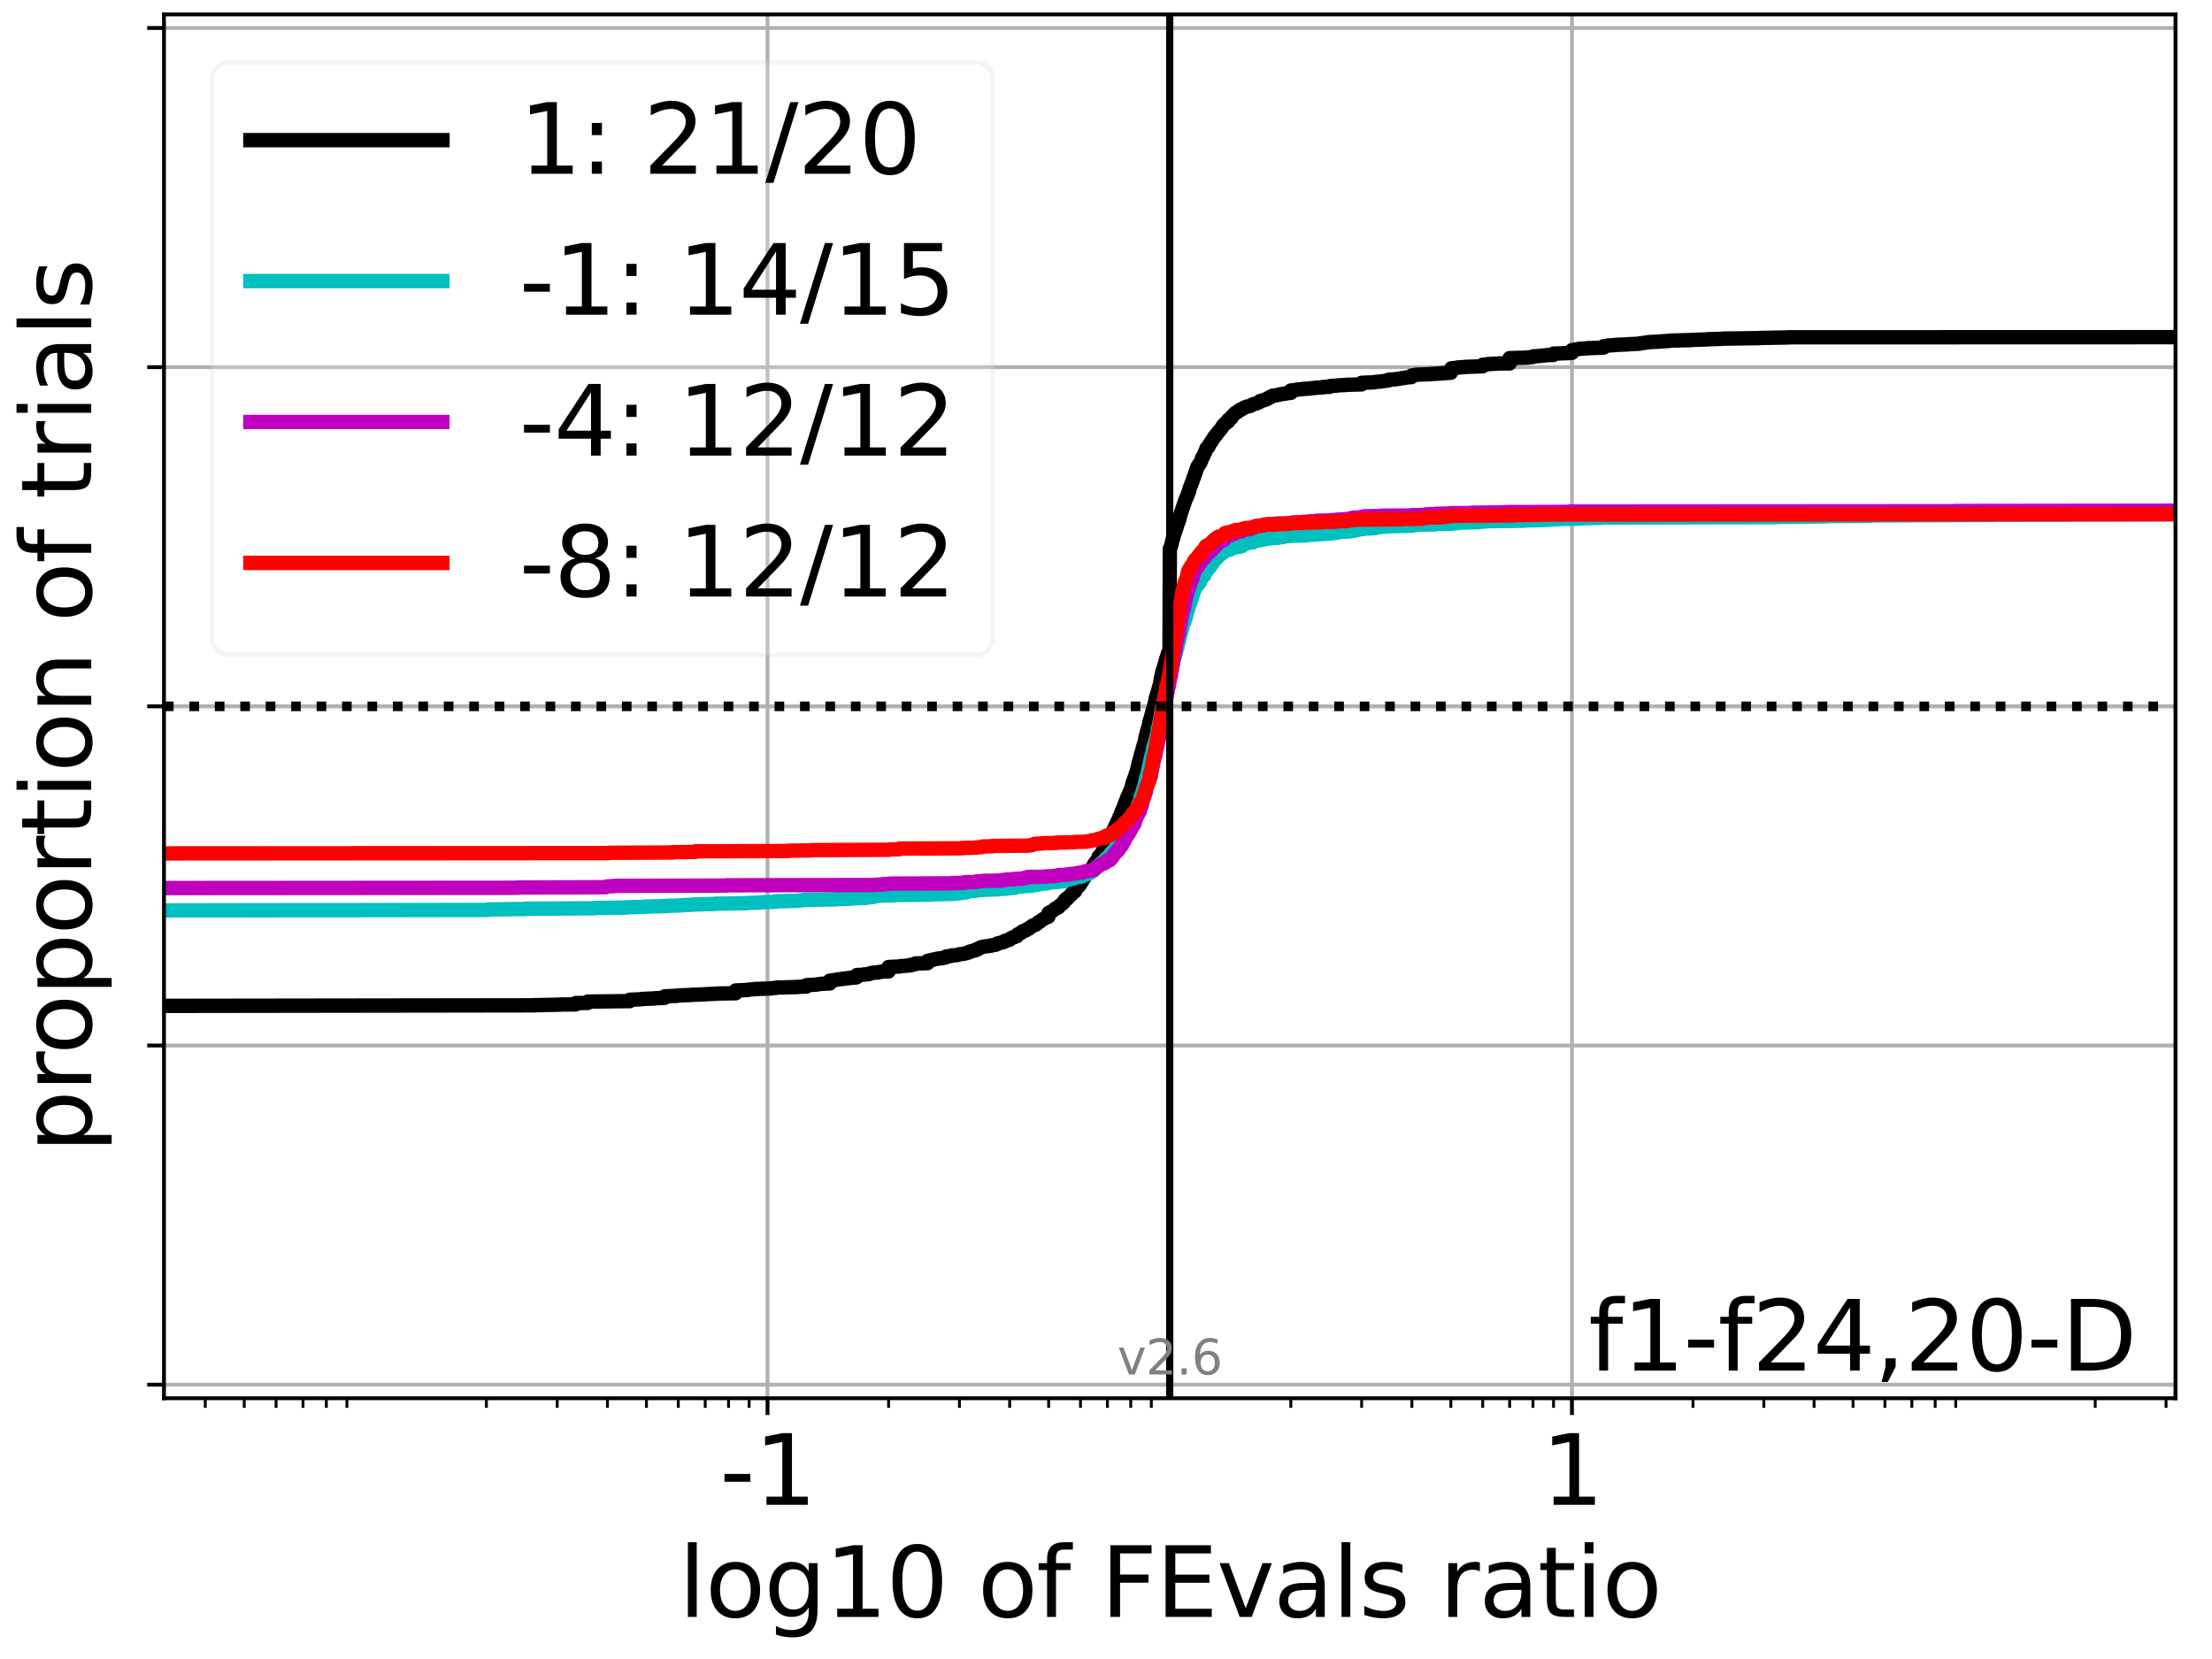 <?xml version="1.0" encoding="utf-8" standalone="no"?>
<!DOCTYPE svg PUBLIC "-//W3C//DTD SVG 1.1//EN"
  "http://www.w3.org/Graphics/SVG/1.1/DTD/svg11.dtd">
<svg xmlns:xlink="http://www.w3.org/1999/xlink" width="460.8pt" height="345.6pt" viewBox="0 0 460.8 345.6" xmlns="http://www.w3.org/2000/svg" version="1.1">
 <defs>
  <style type="text/css">*{stroke-linejoin: round; stroke-linecap: butt}</style>
 </defs>
 <g id="figure_1">
  <g id="patch_1">
   <path d="M 0 345.6 
L 460.8 345.6 
L 460.8 0 
L 0 0 
z
" style="fill: #ffffff"/>
  </g>
  <g id="axes_1">
   <g id="patch_2">
    <path d="M 34.16 291.28 
L 453.192 291.28 
L 453.192 3 
L 34.16 3 
z
" style="fill: #ffffff"/>
   </g>
   <g id="matplotlib.axis_1">
    <g id="xtick_1">
     <g id="line2d_1">
      <path d="M 159.889 291.28 
L 159.889 3 
" clip-path="url(#p7097bcbbdb)" style="fill: none; stroke: #b0b0b0; stroke-width: 0.8; stroke-linecap: square"/>
     </g>
     <g id="line2d_2">
      <defs>
       <path id="m48a0839a76" d="M 0 0 
L 0 3.5 
" style="stroke: #000000; stroke-width: 0.8"/>
      </defs>
      <g>
       <use xlink:href="#m48a0839a76" x="159.889" y="291.28" style="stroke: #000000; stroke-width: 0.8"/>
      </g>
     </g>
     <g id="text_1">
      <!-- -1 -->
      <g transform="translate(149.918 313.477)scale(0.2 -0.2)">
       <defs>
        <path id="DejaVuSans-2d" d="M 313 2009 
L 1997 2009 
L 1997 1497 
L 313 1497 
L 313 2009 
z
" transform="scale(0.016)"/>
        <path id="DejaVuSans-31" d="M 794 531 
L 1825 531 
L 1825 4091 
L 703 3866 
L 703 4441 
L 1819 4666 
L 2450 4666 
L 2450 531 
L 3481 531 
L 3481 0 
L 794 0 
L 794 531 
z
" transform="scale(0.016)"/>
       </defs>
       <use xlink:href="#DejaVuSans-2d"/>
       <use xlink:href="#DejaVuSans-31" x="36.084"/>
      </g>
     </g>
    </g>
    <g id="xtick_2">
     <g id="line2d_3">
      <path d="M 327.463 291.28 
L 327.463 3 
" clip-path="url(#p7097bcbbdb)" style="fill: none; stroke: #b0b0b0; stroke-width: 0.8; stroke-linecap: square"/>
     </g>
     <g id="line2d_4">
      <g>
       <use xlink:href="#m48a0839a76" x="327.463" y="291.28" style="stroke: #000000; stroke-width: 0.8"/>
      </g>
     </g>
     <g id="text_2">
      <!-- 1 -->
      <g transform="translate(321.101 313.477)scale(0.2 -0.2)">
       <use xlink:href="#DejaVuSans-31"/>
      </g>
     </g>
    </g>
    <g id="xtick_3">
     <g id="line2d_5">
      <defs>
       <path id="m4c06c8e0fb" d="M 0 0 
L 0 2 
" style="stroke: #000000; stroke-width: 0.6"/>
      </defs>
      <g>
       <use xlink:href="#m4c06c8e0fb" x="42.759" y="291.28" style="stroke: #000000; stroke-width: 0.6"/>
      </g>
     </g>
    </g>
    <g id="xtick_4">
     <g id="line2d_6">
      <g>
       <use xlink:href="#m4c06c8e0fb" x="50.879" y="291.28" style="stroke: #000000; stroke-width: 0.6"/>
      </g>
     </g>
    </g>
    <g id="xtick_5">
     <g id="line2d_7">
      <g>
       <use xlink:href="#m4c06c8e0fb" x="57.513" y="291.28" style="stroke: #000000; stroke-width: 0.6"/>
      </g>
     </g>
    </g>
    <g id="xtick_6">
     <g id="line2d_8">
      <g>
       <use xlink:href="#m4c06c8e0fb" x="63.122" y="291.28" style="stroke: #000000; stroke-width: 0.6"/>
      </g>
     </g>
    </g>
    <g id="xtick_7">
     <g id="line2d_9">
      <g>
       <use xlink:href="#m4c06c8e0fb" x="67.981" y="291.28" style="stroke: #000000; stroke-width: 0.6"/>
      </g>
     </g>
    </g>
    <g id="xtick_8">
     <g id="line2d_10">
      <g>
       <use xlink:href="#m4c06c8e0fb" x="72.267" y="291.28" style="stroke: #000000; stroke-width: 0.6"/>
      </g>
     </g>
    </g>
    <g id="xtick_9">
     <g id="line2d_11">
      <g>
       <use xlink:href="#m4c06c8e0fb" x="101.324" y="291.28" style="stroke: #000000; stroke-width: 0.6"/>
      </g>
     </g>
    </g>
    <g id="xtick_10">
     <g id="line2d_12">
      <g>
       <use xlink:href="#m4c06c8e0fb" x="116.078" y="291.28" style="stroke: #000000; stroke-width: 0.6"/>
      </g>
     </g>
    </g>
    <g id="xtick_11">
     <g id="line2d_13">
      <g>
       <use xlink:href="#m4c06c8e0fb" x="126.546" y="291.28" style="stroke: #000000; stroke-width: 0.6"/>
      </g>
     </g>
    </g>
    <g id="xtick_12">
     <g id="line2d_14">
      <g>
       <use xlink:href="#m4c06c8e0fb" x="134.666" y="291.28" style="stroke: #000000; stroke-width: 0.6"/>
      </g>
     </g>
    </g>
    <g id="xtick_13">
     <g id="line2d_15">
      <g>
       <use xlink:href="#m4c06c8e0fb" x="141.301" y="291.28" style="stroke: #000000; stroke-width: 0.6"/>
      </g>
     </g>
    </g>
    <g id="xtick_14">
     <g id="line2d_16">
      <g>
       <use xlink:href="#m4c06c8e0fb" x="146.91" y="291.28" style="stroke: #000000; stroke-width: 0.6"/>
      </g>
     </g>
    </g>
    <g id="xtick_15">
     <g id="line2d_17">
      <g>
       <use xlink:href="#m4c06c8e0fb" x="151.769" y="291.28" style="stroke: #000000; stroke-width: 0.6"/>
      </g>
     </g>
    </g>
    <g id="xtick_16">
     <g id="line2d_18">
      <g>
       <use xlink:href="#m4c06c8e0fb" x="156.055" y="291.28" style="stroke: #000000; stroke-width: 0.6"/>
      </g>
     </g>
    </g>
    <g id="xtick_17">
     <g id="line2d_19">
      <g>
       <use xlink:href="#m4c06c8e0fb" x="185.111" y="291.28" style="stroke: #000000; stroke-width: 0.6"/>
      </g>
     </g>
    </g>
    <g id="xtick_18">
     <g id="line2d_20">
      <g>
       <use xlink:href="#m4c06c8e0fb" x="199.865" y="291.28" style="stroke: #000000; stroke-width: 0.6"/>
      </g>
     </g>
    </g>
    <g id="xtick_19">
     <g id="line2d_21">
      <g>
       <use xlink:href="#m4c06c8e0fb" x="210.334" y="291.28" style="stroke: #000000; stroke-width: 0.6"/>
      </g>
     </g>
    </g>
    <g id="xtick_20">
     <g id="line2d_22">
      <g>
       <use xlink:href="#m4c06c8e0fb" x="218.453" y="291.28" style="stroke: #000000; stroke-width: 0.6"/>
      </g>
     </g>
    </g>
    <g id="xtick_21">
     <g id="line2d_23">
      <g>
       <use xlink:href="#m4c06c8e0fb" x="225.088" y="291.28" style="stroke: #000000; stroke-width: 0.6"/>
      </g>
     </g>
    </g>
    <g id="xtick_22">
     <g id="line2d_24">
      <g>
       <use xlink:href="#m4c06c8e0fb" x="230.697" y="291.28" style="stroke: #000000; stroke-width: 0.6"/>
      </g>
     </g>
    </g>
    <g id="xtick_23">
     <g id="line2d_25">
      <g>
       <use xlink:href="#m4c06c8e0fb" x="235.556" y="291.28" style="stroke: #000000; stroke-width: 0.6"/>
      </g>
     </g>
    </g>
    <g id="xtick_24">
     <g id="line2d_26">
      <g>
       <use xlink:href="#m4c06c8e0fb" x="239.842" y="291.28" style="stroke: #000000; stroke-width: 0.6"/>
      </g>
     </g>
    </g>
    <g id="xtick_25">
     <g id="line2d_27">
      <g>
       <use xlink:href="#m4c06c8e0fb" x="268.899" y="291.28" style="stroke: #000000; stroke-width: 0.6"/>
      </g>
     </g>
    </g>
    <g id="xtick_26">
     <g id="line2d_28">
      <g>
       <use xlink:href="#m4c06c8e0fb" x="283.653" y="291.28" style="stroke: #000000; stroke-width: 0.6"/>
      </g>
     </g>
    </g>
    <g id="xtick_27">
     <g id="line2d_29">
      <g>
       <use xlink:href="#m4c06c8e0fb" x="294.121" y="291.28" style="stroke: #000000; stroke-width: 0.6"/>
      </g>
     </g>
    </g>
    <g id="xtick_28">
     <g id="line2d_30">
      <g>
       <use xlink:href="#m4c06c8e0fb" x="302.241" y="291.28" style="stroke: #000000; stroke-width: 0.6"/>
      </g>
     </g>
    </g>
    <g id="xtick_29">
     <g id="line2d_31">
      <g>
       <use xlink:href="#m4c06c8e0fb" x="308.875" y="291.28" style="stroke: #000000; stroke-width: 0.6"/>
      </g>
     </g>
    </g>
    <g id="xtick_30">
     <g id="line2d_32">
      <g>
       <use xlink:href="#m4c06c8e0fb" x="314.485" y="291.28" style="stroke: #000000; stroke-width: 0.6"/>
      </g>
     </g>
    </g>
    <g id="xtick_31">
     <g id="line2d_33">
      <g>
       <use xlink:href="#m4c06c8e0fb" x="319.344" y="291.28" style="stroke: #000000; stroke-width: 0.6"/>
      </g>
     </g>
    </g>
    <g id="xtick_32">
     <g id="line2d_34">
      <g>
       <use xlink:href="#m4c06c8e0fb" x="323.629" y="291.28" style="stroke: #000000; stroke-width: 0.6"/>
      </g>
     </g>
    </g>
    <g id="xtick_33">
     <g id="line2d_35">
      <g>
       <use xlink:href="#m4c06c8e0fb" x="352.686" y="291.28" style="stroke: #000000; stroke-width: 0.6"/>
      </g>
     </g>
    </g>
    <g id="xtick_34">
     <g id="line2d_36">
      <g>
       <use xlink:href="#m4c06c8e0fb" x="367.44" y="291.28" style="stroke: #000000; stroke-width: 0.6"/>
      </g>
     </g>
    </g>
    <g id="xtick_35">
     <g id="line2d_37">
      <g>
       <use xlink:href="#m4c06c8e0fb" x="377.908" y="291.28" style="stroke: #000000; stroke-width: 0.6"/>
      </g>
     </g>
    </g>
    <g id="xtick_36">
     <g id="line2d_38">
      <g>
       <use xlink:href="#m4c06c8e0fb" x="386.028" y="291.28" style="stroke: #000000; stroke-width: 0.6"/>
      </g>
     </g>
    </g>
    <g id="xtick_37">
     <g id="line2d_39">
      <g>
       <use xlink:href="#m4c06c8e0fb" x="392.663" y="291.28" style="stroke: #000000; stroke-width: 0.6"/>
      </g>
     </g>
    </g>
    <g id="xtick_38">
     <g id="line2d_40">
      <g>
       <use xlink:href="#m4c06c8e0fb" x="398.272" y="291.28" style="stroke: #000000; stroke-width: 0.6"/>
      </g>
     </g>
    </g>
    <g id="xtick_39">
     <g id="line2d_41">
      <g>
       <use xlink:href="#m4c06c8e0fb" x="403.131" y="291.28" style="stroke: #000000; stroke-width: 0.6"/>
      </g>
     </g>
    </g>
    <g id="xtick_40">
     <g id="line2d_42">
      <g>
       <use xlink:href="#m4c06c8e0fb" x="407.417" y="291.28" style="stroke: #000000; stroke-width: 0.6"/>
      </g>
     </g>
    </g>
    <g id="xtick_41">
     <g id="line2d_43">
      <g>
       <use xlink:href="#m4c06c8e0fb" x="436.473" y="291.28" style="stroke: #000000; stroke-width: 0.6"/>
      </g>
     </g>
    </g>
    <g id="xtick_42">
     <g id="line2d_44">
      <g>
       <use xlink:href="#m4c06c8e0fb" x="451.227" y="291.28" style="stroke: #000000; stroke-width: 0.6"/>
      </g>
     </g>
    </g>
    <g id="text_3">
     <!-- log10 of FEvals ratio -->
     <g transform="translate(141.371 336.833)scale(0.2 -0.2)">
      <defs>
       <path id="DejaVuSans-6c" d="M 603 4863 
L 1178 4863 
L 1178 0 
L 603 0 
L 603 4863 
z
" transform="scale(0.016)"/>
       <path id="DejaVuSans-6f" d="M 1959 3097 
Q 1497 3097 1228 2736 
Q 959 2375 959 1747 
Q 959 1119 1226 758 
Q 1494 397 1959 397 
Q 2419 397 2687 759 
Q 2956 1122 2956 1747 
Q 2956 2369 2687 2733 
Q 2419 3097 1959 3097 
z
M 1959 3584 
Q 2709 3584 3137 3096 
Q 3566 2609 3566 1747 
Q 3566 888 3137 398 
Q 2709 -91 1959 -91 
Q 1206 -91 779 398 
Q 353 888 353 1747 
Q 353 2609 779 3096 
Q 1206 3584 1959 3584 
z
" transform="scale(0.016)"/>
       <path id="DejaVuSans-67" d="M 2906 1791 
Q 2906 2416 2648 2759 
Q 2391 3103 1925 3103 
Q 1463 3103 1205 2759 
Q 947 2416 947 1791 
Q 947 1169 1205 825 
Q 1463 481 1925 481 
Q 2391 481 2648 825 
Q 2906 1169 2906 1791 
z
M 3481 434 
Q 3481 -459 3084 -895 
Q 2688 -1331 1869 -1331 
Q 1566 -1331 1297 -1286 
Q 1028 -1241 775 -1147 
L 775 -588 
Q 1028 -725 1275 -790 
Q 1522 -856 1778 -856 
Q 2344 -856 2625 -561 
Q 2906 -266 2906 331 
L 2906 616 
Q 2728 306 2450 153 
Q 2172 0 1784 0 
Q 1141 0 747 490 
Q 353 981 353 1791 
Q 353 2603 747 3093 
Q 1141 3584 1784 3584 
Q 2172 3584 2450 3431 
Q 2728 3278 2906 2969 
L 2906 3500 
L 3481 3500 
L 3481 434 
z
" transform="scale(0.016)"/>
       <path id="DejaVuSans-30" d="M 2034 4250 
Q 1547 4250 1301 3770 
Q 1056 3291 1056 2328 
Q 1056 1369 1301 889 
Q 1547 409 2034 409 
Q 2525 409 2770 889 
Q 3016 1369 3016 2328 
Q 3016 3291 2770 3770 
Q 2525 4250 2034 4250 
z
M 2034 4750 
Q 2819 4750 3233 4129 
Q 3647 3509 3647 2328 
Q 3647 1150 3233 529 
Q 2819 -91 2034 -91 
Q 1250 -91 836 529 
Q 422 1150 422 2328 
Q 422 3509 836 4129 
Q 1250 4750 2034 4750 
z
" transform="scale(0.016)"/>
       <path id="DejaVuSans-20" transform="scale(0.016)"/>
       <path id="DejaVuSans-66" d="M 2375 4863 
L 2375 4384 
L 1825 4384 
Q 1516 4384 1395 4259 
Q 1275 4134 1275 3809 
L 1275 3500 
L 2222 3500 
L 2222 3053 
L 1275 3053 
L 1275 0 
L 697 0 
L 697 3053 
L 147 3053 
L 147 3500 
L 697 3500 
L 697 3744 
Q 697 4328 969 4595 
Q 1241 4863 1831 4863 
L 2375 4863 
z
" transform="scale(0.016)"/>
       <path id="DejaVuSans-46" d="M 628 4666 
L 3309 4666 
L 3309 4134 
L 1259 4134 
L 1259 2759 
L 3109 2759 
L 3109 2228 
L 1259 2228 
L 1259 0 
L 628 0 
L 628 4666 
z
" transform="scale(0.016)"/>
       <path id="DejaVuSans-45" d="M 628 4666 
L 3578 4666 
L 3578 4134 
L 1259 4134 
L 1259 2753 
L 3481 2753 
L 3481 2222 
L 1259 2222 
L 1259 531 
L 3634 531 
L 3634 0 
L 628 0 
L 628 4666 
z
" transform="scale(0.016)"/>
       <path id="DejaVuSans-76" d="M 191 3500 
L 800 3500 
L 1894 563 
L 2988 3500 
L 3597 3500 
L 2284 0 
L 1503 0 
L 191 3500 
z
" transform="scale(0.016)"/>
       <path id="DejaVuSans-61" d="M 2194 1759 
Q 1497 1759 1228 1600 
Q 959 1441 959 1056 
Q 959 750 1161 570 
Q 1363 391 1709 391 
Q 2188 391 2477 730 
Q 2766 1069 2766 1631 
L 2766 1759 
L 2194 1759 
z
M 3341 1997 
L 3341 0 
L 2766 0 
L 2766 531 
Q 2569 213 2275 61 
Q 1981 -91 1556 -91 
Q 1019 -91 701 211 
Q 384 513 384 1019 
Q 384 1609 779 1909 
Q 1175 2209 1959 2209 
L 2766 2209 
L 2766 2266 
Q 2766 2663 2505 2880 
Q 2244 3097 1772 3097 
Q 1472 3097 1187 3025 
Q 903 2953 641 2809 
L 641 3341 
Q 956 3463 1253 3523 
Q 1550 3584 1831 3584 
Q 2591 3584 2966 3190 
Q 3341 2797 3341 1997 
z
" transform="scale(0.016)"/>
       <path id="DejaVuSans-73" d="M 2834 3397 
L 2834 2853 
Q 2591 2978 2328 3040 
Q 2066 3103 1784 3103 
Q 1356 3103 1142 2972 
Q 928 2841 928 2578 
Q 928 2378 1081 2264 
Q 1234 2150 1697 2047 
L 1894 2003 
Q 2506 1872 2764 1633 
Q 3022 1394 3022 966 
Q 3022 478 2636 193 
Q 2250 -91 1575 -91 
Q 1294 -91 989 -36 
Q 684 19 347 128 
L 347 722 
Q 666 556 975 473 
Q 1284 391 1588 391 
Q 1994 391 2212 530 
Q 2431 669 2431 922 
Q 2431 1156 2273 1281 
Q 2116 1406 1581 1522 
L 1381 1569 
Q 847 1681 609 1914 
Q 372 2147 372 2553 
Q 372 3047 722 3315 
Q 1072 3584 1716 3584 
Q 2034 3584 2315 3537 
Q 2597 3491 2834 3397 
z
" transform="scale(0.016)"/>
       <path id="DejaVuSans-72" d="M 2631 2963 
Q 2534 3019 2420 3045 
Q 2306 3072 2169 3072 
Q 1681 3072 1420 2755 
Q 1159 2438 1159 1844 
L 1159 0 
L 581 0 
L 581 3500 
L 1159 3500 
L 1159 2956 
Q 1341 3275 1631 3429 
Q 1922 3584 2338 3584 
Q 2397 3584 2469 3576 
Q 2541 3569 2628 3553 
L 2631 2963 
z
" transform="scale(0.016)"/>
       <path id="DejaVuSans-74" d="M 1172 4494 
L 1172 3500 
L 2356 3500 
L 2356 3053 
L 1172 3053 
L 1172 1153 
Q 1172 725 1289 603 
Q 1406 481 1766 481 
L 2356 481 
L 2356 0 
L 1766 0 
Q 1100 0 847 248 
Q 594 497 594 1153 
L 594 3053 
L 172 3053 
L 172 3500 
L 594 3500 
L 594 4494 
L 1172 4494 
z
" transform="scale(0.016)"/>
       <path id="DejaVuSans-69" d="M 603 3500 
L 1178 3500 
L 1178 0 
L 603 0 
L 603 3500 
z
M 603 4863 
L 1178 4863 
L 1178 4134 
L 603 4134 
L 603 4863 
z
" transform="scale(0.016)"/>
      </defs>
      <use xlink:href="#DejaVuSans-6c"/>
      <use xlink:href="#DejaVuSans-6f" x="27.783"/>
      <use xlink:href="#DejaVuSans-67" x="88.965"/>
      <use xlink:href="#DejaVuSans-31" x="152.441"/>
      <use xlink:href="#DejaVuSans-30" x="216.064"/>
      <use xlink:href="#DejaVuSans-20" x="279.688"/>
      <use xlink:href="#DejaVuSans-6f" x="311.475"/>
      <use xlink:href="#DejaVuSans-66" x="372.656"/>
      <use xlink:href="#DejaVuSans-20" x="407.861"/>
      <use xlink:href="#DejaVuSans-46" x="439.648"/>
      <use xlink:href="#DejaVuSans-45" x="497.168"/>
      <use xlink:href="#DejaVuSans-76" x="560.352"/>
      <use xlink:href="#DejaVuSans-61" x="619.531"/>
      <use xlink:href="#DejaVuSans-6c" x="680.811"/>
      <use xlink:href="#DejaVuSans-73" x="708.594"/>
      <use xlink:href="#DejaVuSans-20" x="760.693"/>
      <use xlink:href="#DejaVuSans-72" x="792.48"/>
      <use xlink:href="#DejaVuSans-61" x="833.594"/>
      <use xlink:href="#DejaVuSans-74" x="894.873"/>
      <use xlink:href="#DejaVuSans-69" x="934.082"/>
      <use xlink:href="#DejaVuSans-6f" x="961.865"/>
     </g>
    </g>
   </g>
   <g id="matplotlib.axis_2">
    <g id="ytick_1">
     <g id="line2d_45">
      <path d="M 34.16 288.454 
L 453.192 288.454 
" clip-path="url(#p7097bcbbdb)" style="fill: none; stroke: #b0b0b0; stroke-width: 0.8; stroke-linecap: square"/>
     </g>
     <g id="line2d_46">
      <defs>
       <path id="m6db3eeb3e5" d="M 0 0 
L -3.5 0 
" style="stroke: #000000; stroke-width: 0.8"/>
      </defs>
      <g>
       <use xlink:href="#m6db3eeb3e5" x="34.16" y="288.454" style="stroke: #000000; stroke-width: 0.8"/>
      </g>
     </g>
    </g>
    <g id="ytick_2">
     <g id="line2d_47">
      <path d="M 34.16 217.797 
L 453.192 217.797 
" clip-path="url(#p7097bcbbdb)" style="fill: none; stroke: #b0b0b0; stroke-width: 0.8; stroke-linecap: square"/>
     </g>
     <g id="line2d_48">
      <g>
       <use xlink:href="#m6db3eeb3e5" x="34.16" y="217.797" style="stroke: #000000; stroke-width: 0.8"/>
      </g>
     </g>
    </g>
    <g id="ytick_3">
     <g id="line2d_49">
      <path d="M 34.16 147.14 
L 453.192 147.14 
" clip-path="url(#p7097bcbbdb)" style="fill: none; stroke: #b0b0b0; stroke-width: 0.8; stroke-linecap: square"/>
     </g>
     <g id="line2d_50">
      <g>
       <use xlink:href="#m6db3eeb3e5" x="34.16" y="147.14" style="stroke: #000000; stroke-width: 0.8"/>
      </g>
     </g>
    </g>
    <g id="ytick_4">
     <g id="line2d_51">
      <path d="M 34.16 76.483 
L 453.192 76.483 
" clip-path="url(#p7097bcbbdb)" style="fill: none; stroke: #b0b0b0; stroke-width: 0.8; stroke-linecap: square"/>
     </g>
     <g id="line2d_52">
      <g>
       <use xlink:href="#m6db3eeb3e5" x="34.16" y="76.483" style="stroke: #000000; stroke-width: 0.8"/>
      </g>
     </g>
    </g>
    <g id="ytick_5">
     <g id="line2d_53">
      <path d="M 34.16 5.826 
L 453.192 5.826 
" clip-path="url(#p7097bcbbdb)" style="fill: none; stroke: #b0b0b0; stroke-width: 0.8; stroke-linecap: square"/>
     </g>
     <g id="line2d_54">
      <g>
       <use xlink:href="#m6db3eeb3e5" x="34.16" y="5.826" style="stroke: #000000; stroke-width: 0.8"/>
      </g>
     </g>
    </g>
    <g id="text_4">
     <!-- proportion of trials -->
     <g transform="translate(19.001 240.146)rotate(-90)scale(0.2 -0.2)">
      <defs>
       <path id="DejaVuSans-70" d="M 1159 525 
L 1159 -1331 
L 581 -1331 
L 581 3500 
L 1159 3500 
L 1159 2969 
Q 1341 3281 1617 3432 
Q 1894 3584 2278 3584 
Q 2916 3584 3314 3078 
Q 3713 2572 3713 1747 
Q 3713 922 3314 415 
Q 2916 -91 2278 -91 
Q 1894 -91 1617 61 
Q 1341 213 1159 525 
z
M 3116 1747 
Q 3116 2381 2855 2742 
Q 2594 3103 2138 3103 
Q 1681 3103 1420 2742 
Q 1159 2381 1159 1747 
Q 1159 1113 1420 752 
Q 1681 391 2138 391 
Q 2594 391 2855 752 
Q 3116 1113 3116 1747 
z
" transform="scale(0.016)"/>
       <path id="DejaVuSans-6e" d="M 3513 2113 
L 3513 0 
L 2938 0 
L 2938 2094 
Q 2938 2591 2744 2837 
Q 2550 3084 2163 3084 
Q 1697 3084 1428 2787 
Q 1159 2491 1159 1978 
L 1159 0 
L 581 0 
L 581 3500 
L 1159 3500 
L 1159 2956 
Q 1366 3272 1645 3428 
Q 1925 3584 2291 3584 
Q 2894 3584 3203 3211 
Q 3513 2838 3513 2113 
z
" transform="scale(0.016)"/>
      </defs>
      <use xlink:href="#DejaVuSans-70"/>
      <use xlink:href="#DejaVuSans-72" x="63.477"/>
      <use xlink:href="#DejaVuSans-6f" x="102.34"/>
      <use xlink:href="#DejaVuSans-70" x="163.521"/>
      <use xlink:href="#DejaVuSans-6f" x="226.998"/>
      <use xlink:href="#DejaVuSans-72" x="288.18"/>
      <use xlink:href="#DejaVuSans-74" x="329.293"/>
      <use xlink:href="#DejaVuSans-69" x="368.502"/>
      <use xlink:href="#DejaVuSans-6f" x="396.285"/>
      <use xlink:href="#DejaVuSans-6e" x="457.467"/>
      <use xlink:href="#DejaVuSans-20" x="520.846"/>
      <use xlink:href="#DejaVuSans-6f" x="552.633"/>
      <use xlink:href="#DejaVuSans-66" x="613.814"/>
      <use xlink:href="#DejaVuSans-20" x="649.02"/>
      <use xlink:href="#DejaVuSans-74" x="680.807"/>
      <use xlink:href="#DejaVuSans-72" x="720.016"/>
      <use xlink:href="#DejaVuSans-69" x="761.129"/>
      <use xlink:href="#DejaVuSans-61" x="788.912"/>
      <use xlink:href="#DejaVuSans-6c" x="850.191"/>
      <use xlink:href="#DejaVuSans-73" x="877.975"/>
     </g>
    </g>
   </g>
   <g id="line2d_55">
    <path d="M 34.16 209.538 
L 111.273 209.427 
L 111.273 209.4 
L 116.678 209.289 
L 116.678 209.262 
L 119.912 209.234 
L 119.912 209.151 
L 119.957 208.958 
L 122.422 208.93 
L 122.422 208.847 
L 122.422 208.654 
L 131.198 208.544 
L 131.198 208.267 
L 133.641 208.157 
L 133.681 208.102 
L 136.388 207.991 
L 136.388 207.963 
L 138.5 207.853 
L 138.5 207.549 
L 141.119 207.439 
L 141.119 207.383 
L 143.941 207.273 
L 143.941 207.245 
L 147.001 207.135 
L 147.001 207.107 
L 149.42 206.997 
L 149.42 206.969 
L 153.254 206.914 
L 153.254 206.859 
L 153.254 206.334 
L 155.873 206.223 
L 155.873 206.168 
L 157.239 206.058 
L 157.239 206.03 
L 160.5 205.919 
L 160.5 205.892 
L 161.755 205.781 
L 161.829 205.726 
L 166.11 205.616 
L 166.11 205.588 
L 168.008 205.505 
L 168.008 205.477 
L 168.008 205.229 
L 170.012 205.118 
L 170.012 205.091 
L 170.969 204.98 
L 170.969 204.953 
L 172.867 204.87 
L 172.867 204.842 
L 172.867 204.29 
L 173.838 204.179 
L 173.838 204.152 
L 174.643 204.041 
L 174.643 204.014 
L 175.719 203.903 
L 175.719 203.875 
L 176.784 203.765 
L 176.784 203.737 
L 178.339 203.627 
L 178.383 203.572 
L 178.477 203.572 
L 178.477 203.461 
L 178.477 203.13 
L 179.962 203.047 
L 179.962 203.019 
L 179.962 202.992 
L 180.987 202.936 
L 180.987 202.881 
L 181.096 202.798 
L 181.643 202.743 
L 181.643 202.688 
L 181.643 202.66 
L 182.991 202.577 
L 182.991 202.55 
L 183.022 202.494 
L 183.918 202.411 
L 183.918 202.384 
L 183.918 202.356 
L 185.111 202.356 
L 185.111 202.246 
L 185.111 201.445 
L 187.466 201.334 
L 187.518 201.279 
L 188.945 201.168 
L 188.945 201.141 
L 189.763 201.086 
L 189.763 201.03 
L 189.794 200.975 
L 190.626 200.865 
L 190.72 200.699 
L 193.231 200.644 
L 193.231 200.588 
L 193.231 200.174 
L 193.733 200.064 
L 193.733 200.036 
L 194.455 199.925 
L 194.484 199.87 
L 195.177 199.76 
L 195.235 199.705 
L 196.397 199.594 
L 196.463 199.511 
L 197.065 199.428 
L 197.065 199.401 
L 197.065 199.263 
L 198.09 199.152 
L 198.09 199.069 
L 199.383 198.959 
L 199.383 198.931 
L 199.865 198.821 
L 199.865 198.793 
L 200.849 198.682 
L 200.849 198.655 
L 201.444 198.544 
L 201.459 198.462 
L 202.006 198.351 
L 202.006 198.241 
L 202.482 198.13 
L 202.482 198.102 
L 203.152 197.992 
L 203.261 197.826 
L 203.699 197.771 
L 203.699 197.716 
L 203.797 197.578 
L 204.188 197.467 
L 204.281 197.357 
L 204.819 197.246 
L 204.911 197.191 
L 205.974 197.08 
L 205.974 197.053 
L 206.612 196.97 
L 206.612 196.942 
L 206.612 196.915 
L 207.425 196.804 
L 207.478 196.749 
L 207.804 196.638 
L 207.804 196.528 
L 208.355 196.417 
L 208.355 196.39 
L 208.982 196.279 
L 209.058 196.197 
L 209.309 196.141 
L 209.309 196.086 
L 209.309 196.003 
L 209.924 195.893 
L 209.989 195.782 
L 210.334 195.755 
L 210.334 195.672 
L 210.442 195.534 
L 210.626 195.451 
L 210.626 195.423 
L 210.724 195.368 
L 211.241 195.257 
L 211.343 195.092 
L 211.819 195.036 
L 211.819 194.981 
L 211.819 194.871 
L 212.001 194.788 
L 212.001 194.76 
L 212.041 194.622 
L 212.337 194.512 
L 212.431 194.429 
L 212.746 194.318 
L 212.844 194.125 
L 213.072 194.042 
L 213.072 194.014 
L 213.096 193.959 
L 213.666 193.849 
L 213.724 193.738 
L 213.908 193.628 
L 213.943 193.572 
L 214.323 193.462 
L 214.416 193.296 
L 214.673 193.186 
L 214.743 193.103 
L 214.985 192.992 
L 214.985 192.91 
L 215.207 192.799 
L 215.207 192.771 
L 215.716 192.661 
L 215.806 192.578 
L 215.977 192.468 
L 216.053 192.357 
L 216.261 192.247 
L 216.352 192.081 
L 216.694 191.97 
L 216.797 191.832 
L 216.974 191.722 
L 217.08 191.611 
L 217.234 191.501 
L 217.334 191.446 
L 217.581 191.335 
L 217.673 191.28 
L 217.972 191.169 
L 218.063 191.086 
L 218.391 190.976 
L 218.453 190.175 
L 218.733 190.064 
L 218.84 189.954 
L 219.163 189.843 
L 219.271 189.733 
L 219.479 189.623 
L 219.579 189.54 
L 219.719 189.429 
L 219.801 189.291 
L 220.131 189.181 
L 220.2 189.098 
L 220.519 188.987 
L 220.619 188.849 
L 220.705 188.739 
L 220.802 188.6 
L 221.018 188.49 
L 221.122 188.407 
L 221.276 188.297 
L 221.354 188.159 
L 221.552 188.048 
L 221.643 187.772 
L 221.754 187.661 
L 221.827 187.551 
L 221.885 187.468 
L 221.885 187.44 
L 221.959 187.358 
L 222.287 187.275 
L 222.287 187.247 
L 222.388 187.109 
L 222.504 186.998 
L 222.577 186.86 
L 222.724 186.75 
L 222.825 186.667 
L 222.979 186.556 
L 223.08 186.446 
L 223.183 186.335 
L 223.204 186.225 
L 223.312 186.225 
L 223.312 186.115 
L 223.42 185.976 
L 223.679 185.866 
L 223.788 185.755 
L 223.987 185.645 
L 224.063 185.258 
L 224.205 185.148 
L 224.296 184.927 
L 224.397 184.816 
L 224.493 184.651 
L 224.806 184.54 
L 224.906 184.319 
L 225.045 184.209 
L 225.151 183.905 
L 225.232 183.794 
L 225.329 183.711 
L 225.38 183.601 
L 225.471 183.518 
L 225.534 183.435 
L 225.534 183.408 
L 225.618 183.187 
L 225.696 183.076 
L 225.799 182.828 
L 226.009 182.717 
L 226.071 182.524 
L 226.171 182.413 
L 226.236 182.192 
L 226.306 182.082 
L 226.414 181.999 
L 226.573 181.888 
L 226.675 181.612 
L 226.945 181.502 
L 226.983 181.419 
L 227.112 181.308 
L 227.208 181.115 
L 227.339 181.004 
L 227.4 180.922 
L 227.492 180.811 
L 227.573 180.645 
L 227.729 180.563 
L 227.729 180.535 
L 227.825 180.203 
L 227.964 180.093 
L 228.039 179.844 
L 228.16 179.734 
L 228.266 179.568 
L 228.398 179.458 
L 228.44 179.347 
L 228.563 179.237 
L 228.67 179.071 
L 228.696 178.96 
L 228.806 178.712 
L 228.826 178.601 
L 228.922 178.38 
L 229.051 178.27 
L 229.139 178.187 
L 229.27 178.077 
L 229.341 177.938 
L 229.436 177.828 
L 229.546 177.607 
L 229.635 177.524 
L 229.635 177.496 
L 229.746 177.303 
L 229.791 177.193 
L 229.889 176.889 
L 229.933 176.778 
L 230.022 176.64 
L 230.104 176.53 
L 230.199 176.309 
L 230.349 176.198 
L 230.445 175.977 
L 230.558 175.894 
L 230.558 175.867 
L 230.666 175.618 
L 230.722 175.508 
L 230.828 175.314 
L 230.916 175.204 
L 231.015 174.983 
L 231.09 174.872 
L 231.197 174.541 
L 231.259 174.43 
L 231.369 174.182 
L 231.432 174.099 
L 231.432 174.071 
L 231.541 173.712 
L 231.614 173.602 
L 231.715 173.298 
L 231.802 173.187 
L 231.909 173.022 
L 232.009 172.911 
L 232.115 172.607 
L 232.241 172.497 
L 232.349 172.027 
L 232.428 171.917 
L 232.535 171.696 
L 232.606 171.585 
L 232.713 171.309 
L 232.746 171.199 
L 232.855 170.978 
L 232.994 170.867 
L 233.054 170.701 
L 233.127 170.591 
L 233.208 170.149 
L 233.312 170.039 
L 233.417 169.79 
L 233.487 169.679 
L 233.573 169.293 
L 233.654 169.21 
L 233.654 169.182 
L 233.762 168.768 
L 233.831 168.685 
L 233.831 168.657 
L 233.903 168.492 
L 233.998 168.381 
L 234.102 168.05 
L 234.167 167.939 
L 234.27 167.525 
L 234.331 167.414 
L 234.428 167.194 
L 234.453 167.166 
L 234.453 167.083 
L 234.561 166.834 
L 234.658 166.724 
L 234.769 166.282 
L 234.82 166.172 
L 234.924 165.895 
L 234.995 165.785 
L 235.104 165.564 
L 235.175 165.453 
L 235.282 165.122 
L 235.322 165.011 
L 235.425 164.846 
L 235.493 164.735 
L 235.601 164.404 
L 235.651 164.321 
L 235.651 164.293 
L 235.753 163.934 
L 235.798 163.824 
L 235.909 163.244 
L 235.938 163.133 
L 236.026 162.857 
L 236.108 162.746 
L 236.196 162.415 
L 236.253 162.304 
L 236.346 162.001 
L 236.398 161.89 
L 236.504 161.559 
L 236.54 161.448 
L 236.65 161.061 
L 236.718 160.951 
L 236.824 160.619 
L 236.862 160.509 
L 236.96 160.012 
L 237.012 159.901 
L 237.114 159.321 
L 237.181 159.211 
L 237.279 158.686 
L 237.312 158.575 
L 237.423 158.134 
L 237.476 158.023 
L 237.583 157.609 
L 237.621 157.498 
L 237.718 157.056 
L 237.762 156.946 
L 237.865 156.587 
L 237.934 156.476 
L 238.04 155.951 
L 238.077 155.841 
L 238.178 155.427 
L 238.207 155.344 
L 238.207 155.316 
L 238.309 155.04 
L 238.365 154.929 
L 238.469 154.515 
L 238.501 154.405 
L 238.607 153.714 
L 238.638 153.604 
L 238.73 153.244 
L 238.778 153.134 
L 238.887 152.582 
L 238.952 152.471 
L 239.056 152.001 
L 239.105 151.891 
L 239.203 151.504 
L 239.262 151.394 
L 239.373 150.869 
L 239.39 150.786 
L 239.39 150.758 
L 239.494 150.234 
L 239.552 150.151 
L 239.552 150.123 
L 239.659 149.681 
L 239.712 149.571 
L 239.817 149.129 
L 239.844 149.018 
L 239.954 148.77 
L 239.972 148.659 
L 240.081 148.107 
L 240.14 147.996 
L 240.244 147.692 
L 240.33 147.582 
L 240.42 146.974 
L 240.472 146.864 
L 240.567 146.422 
L 240.63 146.311 
L 240.729 145.648 
L 240.766 145.538 
L 240.876 145.068 
L 240.921 144.958 
L 241.024 144.682 
L 241.048 144.571 
L 241.143 144.295 
L 241.196 144.184 
L 241.306 143.743 
L 241.334 143.632 
L 241.443 143.19 
L 241.469 143.08 
L 241.574 142.776 
L 241.61 142.665 
L 241.717 142.168 
L 241.726 142.058 
L 241.833 141.284 
L 241.891 141.174 
L 241.995 140.566 
L 242.021 140.455 
L 242.128 139.986 
L 242.149 139.875 
L 242.249 139.572 
L 242.293 139.461 
L 242.39 139.185 
L 242.458 139.074 
L 242.526 138.688 
L 242.627 138.577 
L 242.736 137.997 
L 242.8 137.887 
L 242.903 137.362 
L 242.949 137.251 
L 243.055 136.975 
L 243.104 136.865 
L 243.193 136.478 
L 243.266 136.395 
L 243.266 136.367 
L 243.366 135.981 
L 243.478 135.87 
L 243.576 135.401 
L 243.637 135.29 
L 243.699 114.325 
L 243.792 114.215 
L 243.888 113.911 
L 243.927 113.8 
L 244.038 113.386 
L 244.085 113.276 
L 244.192 112.668 
L 244.229 112.557 
L 244.32 112.226 
L 244.403 112.115 
L 244.513 111.563 
L 244.548 111.452 
L 244.657 111.176 
L 244.7 111.066 
L 244.807 110.707 
L 244.865 110.596 
L 244.974 110.237 
L 245.011 110.127 
L 245.122 109.768 
L 245.179 109.657 
L 245.286 109.132 
L 245.353 109.022 
L 245.456 108.801 
L 245.52 108.69 
L 245.63 108.331 
L 245.673 108.221 
L 245.784 107.724 
L 245.813 107.613 
L 245.911 107.199 
L 245.965 107.088 
L 246.076 106.674 
L 246.136 106.563 
L 246.244 106.26 
L 246.283 106.149 
L 246.373 105.762 
L 246.446 105.652 
L 246.553 105.21 
L 246.63 105.099 
L 246.71 104.796 
L 246.766 104.685 
L 246.863 104.381 
L 246.903 104.271 
L 247.013 103.967 
L 247.058 103.856 
L 247.093 103.746 
L 247.202 103.635 
L 247.303 103.387 
L 247.355 103.276 
L 247.453 102.862 
L 247.549 102.752 
L 247.609 102.503 
L 247.702 102.392 
L 247.795 101.812 
L 247.851 101.702 
L 247.957 101.398 
L 248.003 101.288 
L 248.097 101.039 
L 248.154 100.956 
L 248.154 100.929 
L 248.226 100.652 
L 248.277 100.542 
L 248.388 100.321 
L 248.438 100.21 
L 248.546 99.768 
L 248.576 99.658 
L 248.645 99.492 
L 248.73 99.382 
L 248.833 99.078 
L 248.892 98.967 
L 248.972 98.581 
L 249.063 98.47 
L 249.166 98.056 
L 249.214 97.945 
L 249.324 97.531 
L 249.387 97.421 
L 249.444 97.255 
L 249.579 97.144 
L 249.672 96.868 
L 249.812 96.758 
L 249.881 96.592 
L 250.002 96.481 
L 250.106 96.233 
L 250.189 96.122 
L 250.295 95.818 
L 250.31 95.763 
L 250.31 95.708 
L 250.418 95.377 
L 250.548 95.266 
L 250.657 95.017 
L 250.702 94.907 
L 250.812 94.686 
L 250.866 94.575 
L 250.976 94.272 
L 251.075 94.161 
L 251.171 93.857 
L 251.249 93.747 
L 251.313 93.443 
L 251.437 93.333 
L 251.547 93.167 
L 251.748 93.056 
L 251.849 92.752 
L 251.954 92.642 
L 252.05 92.393 
L 252.132 92.283 
L 252.216 92.172 
L 252.331 92.062 
L 252.437 91.869 
L 252.487 91.758 
L 252.562 91.648 
L 252.642 91.537 
L 252.738 91.399 
L 252.81 91.288 
L 252.916 91.095 
L 253.049 90.985 
L 253.084 90.847 
L 253.277 90.736 
L 253.374 90.543 
L 253.424 90.432 
L 253.524 90.349 
L 253.632 90.239 
L 253.739 90.045 
L 253.824 89.935 
L 253.904 89.852 
L 254.015 89.742 
L 254.119 89.631 
L 254.181 89.521 
L 254.283 89.41 
L 254.4 89.3 
L 254.51 89.134 
L 254.565 89.023 
L 254.663 88.803 
L 254.788 88.692 
L 254.815 88.582 
L 254.974 88.471 
L 255.039 88.388 
L 255.245 88.278 
L 255.31 88.167 
L 255.466 88.057 
L 255.486 87.919 
L 255.867 87.808 
L 255.92 87.421 
L 256.176 87.311 
L 256.285 87.145 
L 256.56 87.035 
L 256.655 86.703 
L 256.817 86.593 
L 256.899 86.455 
L 257.081 86.344 
L 257.103 86.234 
L 257.31 86.123 
L 257.393 85.985 
L 257.745 85.875 
L 257.842 85.736 
L 258.014 85.626 
L 258.116 85.488 
L 258.43 85.405 
L 258.43 85.377 
L 258.499 85.267 
L 258.863 85.156 
L 258.934 85.074 
L 259.152 84.963 
L 259.237 84.88 
L 259.627 84.77 
L 259.659 84.714 
L 260.336 84.604 
L 260.441 84.521 
L 260.744 84.411 
L 260.826 84.3 
L 261.211 84.19 
L 261.27 84.134 
L 261.796 84.024 
L 261.904 83.941 
L 262.264 83.831 
L 262.356 83.692 
L 262.507 83.582 
L 262.523 83.527 
L 263.195 83.416 
L 263.289 83.333 
L 263.691 83.251 
L 263.691 83.223 
L 263.801 83.14 
L 264.04 83.085 
L 264.04 83.03 
L 264.117 82.947 
L 264.497 82.836 
L 264.503 82.753 
L 264.868 82.643 
L 264.879 82.588 
L 265.065 82.532 
L 265.065 82.477 
L 265.065 82.449 
L 265.986 82.339 
L 266.062 82.284 
L 266.746 82.173 
L 266.746 82.118 
L 267.79 82.008 
L 267.805 81.952 
L 268.899 81.842 
L 268.899 81.345 
L 269.995 81.234 
L 270.054 81.179 
L 271.276 81.068 
L 271.276 81.041 
L 272.918 80.93 
L 272.918 80.903 
L 274.087 80.792 
L 274.087 80.765 
L 275.533 80.709 
L 275.533 80.654 
L 275.533 80.626 
L 277.018 80.571 
L 277.018 80.516 
L 277.018 80.433 
L 278.511 80.323 
L 278.511 80.295 
L 280.577 80.184 
L 280.577 80.157 
L 283.653 80.074 
L 283.653 80.046 
L 283.653 79.743 
L 286.349 79.632 
L 286.454 79.577 
L 287.776 79.466 
L 287.776 79.439 
L 288.765 79.328 
L 288.809 79.273 
L 289.262 79.245 
L 289.262 79.162 
L 289.299 79.107 
L 290.866 78.997 
L 290.866 78.969 
L 291.8 78.859 
L 291.828 78.803 
L 292.694 78.721 
L 292.694 78.693 
L 292.694 78.665 
L 294.012 78.555 
L 294.121 78.223 
L 294.947 78.113 
L 294.952 78.058 
L 297.977 77.947 
L 297.977 77.919 
L 300.058 77.809 
L 300.058 77.781 
L 302.046 77.671 
L 302.046 77.643 
L 302.241 77.643 
L 302.241 77.533 
L 302.341 76.732 
L 303.511 76.621 
L 303.546 76.566 
L 305.17 76.456 
L 305.17 76.428 
L 308.566 76.317 
L 308.566 76.29 
L 308.875 76.29 
L 308.875 76.179 
L 308.875 75.986 
L 309.979 75.875 
L 309.979 75.848 
L 312.235 75.737 
L 312.235 75.71 
L 314.485 75.71 
L 314.485 75.599 
L 314.485 74.605 
L 318.324 74.494 
L 318.324 74.467 
L 319.344 74.356 
L 319.385 74.246 
L 321.067 74.135 
L 321.067 74.108 
L 322.239 73.997 
L 322.239 73.97 
L 323.629 73.942 
L 323.629 73.859 
L 323.629 73.666 
L 326.82 73.555 
L 326.899 73.5 
L 327.463 73.5 
L 327.463 73.389 
L 327.463 72.948 
L 328.2 72.837 
L 328.2 72.809 
L 328.95 72.699 
L 328.95 72.671 
L 330.656 72.561 
L 330.656 72.533 
L 333.906 72.423 
L 333.906 72.395 
L 334.098 72.395 
L 334.098 72.285 
L 334.098 72.119 
L 334.922 72.008 
L 334.922 71.981 
L 336.607 71.87 
L 336.607 71.843 
L 339.245 71.732 
L 339.245 71.705 
L 341.529 71.594 
L 341.561 71.539 
L 342.554 71.428 
L 342.554 71.401 
L 343.495 71.29 
L 343.495 71.263 
L 345.871 71.152 
L 345.871 71.124 
L 347.814 71.014 
L 347.899 70.959 
L 352.302 70.848 
L 352.302 70.821 
L 355.614 70.71 
L 355.614 70.683 
L 358.863 70.572 
L 358.863 70.544 
L 366.505 70.434 
L 366.505 70.406 
L 372.534 70.296 
L 372.534 70.268 
L 453.192 70.241 
L 453.192 70.241 
" clip-path="url(#p7097bcbbdb)" style="fill: none; stroke: #000000; stroke-width: 3; stroke-linecap: square"/>
   </g>
   <g id="line2d_56">
    <path clip-path="url(#p7097bcbbdb)" style="fill: none; stroke: #000000; stroke-width: 3; stroke-linecap: square"/>
   </g>
   <g id="line2d_57">
    <path d="M 34.16 189.659 
L 101.498 189.559 
L 101.584 189.459 
L 109.416 189.359 
L 109.416 189.309 
L 123.791 189.209 
L 123.791 189.159 
L 130.42 189.059 
L 130.42 189.009 
L 134.425 188.909 
L 134.425 188.859 
L 138.796 188.759 
L 138.796 188.709 
L 142.054 188.609 
L 142.054 188.559 
L 144.632 188.459 
L 144.632 188.409 
L 148.914 188.309 
L 148.914 188.259 
L 155.543 188.158 
L 155.543 188.108 
L 158.499 188.008 
L 158.499 187.958 
L 161.555 187.858 
L 161.576 187.758 
L 166.314 187.658 
L 166.314 187.608 
L 167.477 187.508 
L 167.477 187.458 
L 174.131 187.358 
L 174.131 187.308 
L 177.242 187.208 
L 177.242 187.158 
L 180.378 187.058 
L 180.464 186.958 
L 181.909 186.858 
L 181.977 186.758 
L 182.759 186.658 
L 182.759 186.608 
L 186.201 186.508 
L 186.201 186.458 
L 193.93 186.358 
L 193.93 186.308 
L 198.734 186.208 
L 198.734 186.158 
L 200.1 186.058 
L 200.1 186.008 
L 201.314 185.907 
L 201.314 185.857 
L 201.613 185.757 
L 201.613 185.707 
L 203.062 185.607 
L 203.069 185.507 
L 204.719 185.407 
L 204.719 185.357 
L 207.873 185.257 
L 207.873 185.207 
L 209.782 185.107 
L 209.782 185.057 
L 211.358 184.957 
L 211.358 184.907 
L 211.661 184.807 
L 211.661 184.757 
L 213.022 184.657 
L 213.022 184.607 
L 214.959 184.507 
L 214.959 184.457 
L 215.889 184.357 
L 215.981 184.257 
L 217.106 184.157 
L 217.106 184.107 
L 218.094 184.007 
L 218.094 183.957 
L 218.904 183.857 
L 218.904 183.807 
L 220.507 183.706 
L 220.507 183.656 
L 221.781 183.556 
L 221.853 183.456 
L 222.27 183.356 
L 222.346 183.256 
L 222.97 183.156 
L 223.078 183.056 
L 223.768 182.956 
L 223.768 182.906 
L 224.142 182.806 
L 224.201 182.706 
L 225.356 182.606 
L 225.41 182.506 
L 225.736 182.406 
L 225.736 182.356 
L 226.12 182.256 
L 226.219 182.156 
L 226.72 182.056 
L 226.775 181.906 
L 227.165 181.806 
L 227.165 181.756 
L 227.415 181.656 
L 227.478 181.505 
L 227.832 181.405 
L 227.868 181.305 
L 228.049 181.205 
L 228.108 181.105 
L 228.226 181.005 
L 228.274 180.755 
L 228.618 180.655 
L 228.726 180.455 
L 228.798 180.355 
L 228.868 180.255 
L 229.041 180.155 
L 229.113 180.005 
L 229.365 179.905 
L 229.472 179.755 
L 229.644 179.655 
L 229.644 179.605 
L 229.949 179.505 
L 230.053 179.254 
L 230.188 179.154 
L 230.274 179.004 
L 230.437 178.904 
L 230.452 178.804 
L 230.713 178.704 
L 230.82 178.504 
L 230.944 178.404 
L 230.944 178.354 
L 231.177 178.254 
L 231.287 178.054 
L 231.372 177.954 
L 231.401 177.804 
L 231.537 177.704 
L 231.608 177.554 
L 231.813 177.454 
L 231.839 177.254 
L 232.078 177.154 
L 232.142 176.903 
L 232.239 176.803 
L 232.336 176.603 
L 232.46 176.503 
L 232.564 176.253 
L 232.647 176.153 
L 232.706 176.053 
L 232.821 175.953 
L 232.897 175.753 
L 232.976 175.653 
L 233.078 175.253 
L 233.172 175.153 
L 233.28 175.003 
L 233.412 174.903 
L 233.521 174.552 
L 233.548 174.452 
L 233.626 174.302 
L 233.767 174.252 
L 233.767 174.202 
L 233.878 174.002 
L 233.958 173.902 
L 234.063 173.602 
L 234.154 173.502 
L 234.262 173.202 
L 234.347 173.102 
L 234.453 172.752 
L 234.574 172.652 
L 234.664 172.501 
L 234.84 172.401 
L 234.939 172.151 
L 235.124 172.101 
L 235.124 172.051 
L 235.213 171.851 
L 235.281 171.751 
L 235.304 171.651 
L 235.44 171.551 
L 235.499 171.351 
L 235.578 171.251 
L 235.667 171.101 
L 235.753 171.001 
L 235.854 170.601 
L 235.92 170.501 
L 235.99 170.3 
L 236.117 170.2 
L 236.224 169.85 
L 236.374 169.75 
L 236.45 169.6 
L 236.501 169.55 
L 236.501 169.5 
L 236.533 169.35 
L 236.669 169.25 
L 236.77 168.9 
L 236.811 168.8 
L 236.917 168.4 
L 236.954 168.3 
L 237.054 167.749 
L 237.149 167.649 
L 237.239 167.349 
L 237.361 167.249 
L 237.451 166.849 
L 237.499 166.749 
L 237.604 166.249 
L 237.633 166.149 
L 237.717 165.798 
L 237.824 165.698 
L 237.934 165.348 
L 237.959 165.298 
L 237.959 165.248 
L 238.059 164.698 
L 238.166 164.598 
L 238.271 164.198 
L 238.332 164.098 
L 238.44 163.647 
L 238.455 163.547 
L 238.563 163.097 
L 238.601 162.997 
L 238.693 162.447 
L 238.731 162.397 
L 238.731 162.347 
L 238.818 161.947 
L 238.922 161.847 
L 239.032 161.296 
L 239.072 161.246 
L 239.072 161.196 
L 239.165 160.546 
L 239.234 160.446 
L 239.3 159.896 
L 239.37 159.846 
L 239.37 159.796 
L 239.464 159.295 
L 239.497 159.195 
L 239.573 158.645 
L 239.649 158.545 
L 239.745 157.995 
L 239.783 157.895 
L 239.877 157.495 
L 239.918 157.395 
L 240.026 156.894 
L 240.068 156.794 
L 240.148 156.394 
L 240.184 156.294 
L 240.25 155.744 
L 240.318 155.644 
L 240.421 155.244 
L 240.442 155.144 
L 240.551 154.793 
L 240.604 154.693 
L 240.696 154.293 
L 240.738 154.193 
L 240.846 153.993 
L 240.87 153.893 
L 240.953 153.293 
L 240.999 153.193 
L 241.108 152.693 
L 241.145 152.592 
L 241.227 151.792 
L 241.274 151.692 
L 241.372 151.292 
L 241.41 151.192 
L 241.514 150.692 
L 241.546 150.592 
L 241.652 149.791 
L 241.691 149.691 
L 241.795 149.041 
L 241.845 148.941 
L 241.948 148.24 
L 241.977 148.14 
L 242.086 147.49 
L 242.174 147.39 
L 242.283 146.89 
L 242.316 146.79 
L 242.413 146.29 
L 242.465 146.19 
L 242.56 145.439 
L 242.62 145.339 
L 242.716 144.639 
L 242.765 144.539 
L 242.87 144.389 
L 242.893 144.289 
L 243.003 143.738 
L 243.051 143.638 
L 243.162 143.188 
L 243.236 143.088 
L 243.346 142.688 
L 243.353 142.588 
L 243.445 142.138 
L 243.512 142.038 
L 243.617 141.587 
L 243.64 141.487 
L 243.746 140.837 
L 243.777 140.737 
L 243.877 140.137 
L 243.937 140.037 
L 243.986 139.787 
L 244.064 139.687 
L 244.173 139.286 
L 244.206 139.186 
L 244.306 138.436 
L 244.361 138.336 
L 244.455 137.786 
L 244.488 137.686 
L 244.595 137.236 
L 244.651 137.135 
L 244.756 136.685 
L 244.804 136.585 
L 244.904 136.035 
L 244.957 135.935 
L 245.029 135.485 
L 245.107 135.385 
L 245.211 134.985 
L 245.276 134.884 
L 245.376 134.234 
L 245.397 134.134 
L 245.502 133.834 
L 245.561 133.734 
L 245.672 133.134 
L 245.706 133.034 
L 245.811 132.383 
L 245.878 132.283 
L 245.973 131.883 
L 246.05 131.783 
L 246.134 131.283 
L 246.197 131.183 
L 246.304 130.633 
L 246.354 130.533 
L 246.462 130.082 
L 246.484 129.982 
L 246.586 129.732 
L 246.698 129.632 
L 246.801 129.132 
L 246.893 129.032 
L 247.004 128.682 
L 247.031 128.582 
L 247.141 128.081 
L 247.179 127.981 
L 247.276 127.481 
L 247.332 127.381 
L 247.44 127.031 
L 247.471 126.931 
L 247.58 126.631 
L 247.623 126.531 
L 247.731 126.081 
L 247.794 125.98 
L 247.901 125.58 
L 247.987 125.48 
L 248.078 124.98 
L 248.139 124.88 
L 248.228 124.73 
L 248.287 124.63 
L 248.396 124.18 
L 248.426 124.08 
L 248.534 123.679 
L 248.607 123.579 
L 248.715 123.129 
L 248.748 123.029 
L 248.857 122.779 
L 248.945 122.679 
L 249.051 122.379 
L 249.126 122.279 
L 249.238 122.029 
L 249.285 121.929 
L 249.285 121.879 
L 249.601 121.779 
L 249.688 121.328 
L 249.82 121.228 
L 249.82 121.178 
L 250.08 121.078 
L 250.178 120.778 
L 250.244 120.678 
L 250.353 120.328 
L 250.528 120.228 
L 250.584 119.978 
L 250.881 119.878 
L 250.979 119.678 
L 251.006 119.578 
L 251.107 119.177 
L 251.19 119.127 
L 251.19 119.077 
L 251.298 118.977 
L 251.423 118.877 
L 251.494 118.627 
L 251.656 118.527 
L 251.762 118.327 
L 252.004 118.227 
L 252.084 118.027 
L 252.177 117.927 
L 252.252 117.727 
L 252.371 117.627 
L 252.414 117.477 
L 252.59 117.377 
L 252.638 117.227 
L 252.763 117.126 
L 252.871 116.926 
L 252.899 116.876 
L 252.899 116.826 
L 252.914 116.726 
L 253.109 116.626 
L 253.109 116.576 
L 253.291 116.476 
L 253.355 116.326 
L 253.571 116.226 
L 253.665 115.976 
L 253.818 115.876 
L 253.898 115.726 
L 254.013 115.626 
L 254.013 115.576 
L 254.336 115.476 
L 254.336 115.426 
L 254.564 115.326 
L 254.636 115.126 
L 255.009 115.026 
L 255.061 114.775 
L 255.36 114.675 
L 255.463 114.575 
L 256.268 114.475 
L 256.292 114.375 
L 256.729 114.275 
L 256.785 114.175 
L 257.171 114.075 
L 257.258 113.975 
L 258.43 113.875 
L 258.504 113.775 
L 258.757 113.725 
L 258.757 113.675 
L 258.757 113.625 
L 259.051 113.525 
L 259.108 113.375 
L 259.418 113.325 
L 259.418 113.275 
L 259.418 113.225 
L 260.086 113.125 
L 260.086 113.075 
L 261.08 112.975 
L 261.139 112.775 
L 261.615 112.674 
L 261.615 112.624 
L 262.642 112.524 
L 262.642 112.474 
L 263.374 112.374 
L 263.416 112.274 
L 264.486 112.174 
L 264.486 112.124 
L 266.339 112.024 
L 266.339 111.974 
L 267.326 111.874 
L 267.352 111.774 
L 268.653 111.674 
L 268.653 111.624 
L 272.226 111.524 
L 272.226 111.474 
L 273.969 111.374 
L 273.969 111.324 
L 276.1 111.224 
L 276.1 111.174 
L 277.827 111.074 
L 277.827 111.024 
L 278.678 110.924 
L 278.712 110.824 
L 280.983 110.724 
L 280.983 110.674 
L 282.187 110.574 
L 282.217 110.423 
L 283.203 110.323 
L 283.203 110.273 
L 284.174 110.173 
L 284.174 110.123 
L 286.469 110.023 
L 286.533 109.923 
L 287.442 109.823 
L 287.442 109.773 
L 289.131 109.673 
L 289.131 109.623 
L 294.024 109.523 
L 294.024 109.473 
L 294.961 109.373 
L 294.961 109.323 
L 299.113 109.223 
L 299.113 109.173 
L 302.682 109.073 
L 302.682 109.023 
L 304.195 108.923 
L 304.195 108.873 
L 307.939 108.773 
L 307.939 108.723 
L 309.628 108.623 
L 309.628 108.573 
L 317.546 108.473 
L 317.546 108.423 
L 322.09 108.322 
L 322.09 108.272 
L 324.563 108.172 
L 324.563 108.122 
L 329.237 108.022 
L 329.237 107.972 
L 333.56 107.872 
L 333.56 107.822 
L 369.847 107.722 
L 369.847 107.672 
L 380.243 107.572 
L 380.243 107.522 
L 389.826 107.422 
L 389.826 107.372 
L 415.171 107.272 
L 415.171 107.222 
L 453.192 107.122 
L 453.192 107.122 
" clip-path="url(#p7097bcbbdb)" style="fill: none; stroke: #00bfbf; stroke-width: 3; stroke-linecap: square"/>
   </g>
   <g id="line2d_58">
    <path clip-path="url(#p7097bcbbdb)" style="fill: none; stroke: #00bfbf; stroke-width: 3; stroke-linecap: square"/>
   </g>
   <g id="line2d_59">
    <path d="M 34.16 184.997 
L 107.946 184.939 
L 107.946 184.881 
L 126.197 184.824 
L 126.197 184.766 
L 126.488 184.708 
L 126.488 184.65 
L 127.965 184.592 
L 127.965 184.535 
L 151.356 184.477 
L 151.356 184.419 
L 182.379 184.361 
L 182.379 184.303 
L 183.84 184.246 
L 183.84 184.188 
L 185.316 184.13 
L 185.316 184.072 
L 198.295 184.015 
L 198.295 183.957 
L 200.898 183.899 
L 200.921 183.783 
L 203.377 183.726 
L 203.4 183.61 
L 204.877 183.552 
L 204.877 183.494 
L 208.707 183.437 
L 208.784 183.321 
L 209.714 183.263 
L 209.714 183.205 
L 211.306 183.148 
L 211.306 183.09 
L 213.004 183.032 
L 213.004 182.974 
L 213.638 182.916 
L 213.644 182.801 
L 214.112 182.743 
L 214.112 182.685 
L 217.892 182.627 
L 217.892 182.57 
L 219.705 182.512 
L 219.705 182.454 
L 220.493 182.396 
L 220.566 182.281 
L 222.239 182.223 
L 222.239 182.165 
L 223.085 182.107 
L 223.085 182.049 
L 224.014 181.992 
L 224.014 181.934 
L 224.633 181.876 
L 224.633 181.818 
L 225.607 181.76 
L 225.627 181.645 
L 225.931 181.587 
L 225.931 181.529 
L 226.556 181.471 
L 226.661 181.356 
L 227.645 181.298 
L 227.645 181.24 
L 227.812 181.182 
L 227.812 181.125 
L 228.044 181.067 
L 228.148 180.836 
L 228.259 180.778 
L 228.319 180.604 
L 228.664 180.547 
L 228.664 180.489 
L 228.832 180.431 
L 228.832 180.373 
L 228.961 180.315 
L 229.029 180.2 
L 229.301 180.142 
L 229.301 180.084 
L 229.51 180.027 
L 229.614 179.911 
L 230.053 179.853 
L 230.053 179.738 
L 230.354 179.68 
L 230.439 179.506 
L 230.617 179.449 
L 230.643 179.275 
L 231.181 179.217 
L 231.242 179.044 
L 231.414 178.986 
L 231.485 178.813 
L 231.596 178.755 
L 231.635 178.639 
L 231.742 178.582 
L 231.836 178.408 
L 231.906 178.35 
L 231.958 178.177 
L 232.026 178.119 
L 232.135 177.888 
L 232.225 177.83 
L 232.329 177.657 
L 232.546 177.599 
L 232.565 177.368 
L 232.694 177.31 
L 232.694 177.252 
L 232.924 177.194 
L 232.997 176.905 
L 233.167 176.848 
L 233.261 176.559 
L 233.362 176.501 
L 233.362 176.443 
L 233.518 176.385 
L 233.566 176.212 
L 233.637 176.154 
L 233.711 176.039 
L 233.77 175.981 
L 233.881 175.692 
L 233.948 175.634 
L 234.019 175.229 
L 234.253 175.172 
L 234.312 174.883 
L 234.421 174.825 
L 234.494 174.594 
L 234.548 174.536 
L 234.561 174.42 
L 234.67 174.362 
L 234.746 174.131 
L 234.853 174.073 
L 234.963 173.784 
L 235.097 173.727 
L 235.157 173.438 
L 235.246 173.38 
L 235.28 173.264 
L 235.415 173.206 
L 235.488 172.975 
L 235.556 172.917 
L 235.663 172.571 
L 235.702 172.513 
L 235.806 172.397 
L 235.859 172.34 
L 235.964 171.935 
L 236.16 171.877 
L 236.231 171.646 
L 236.312 171.588 
L 236.379 171.241 
L 236.441 171.184 
L 236.548 170.837 
L 236.589 170.779 
L 236.697 170.432 
L 236.75 170.374 
L 236.855 170.028 
L 236.9 169.97 
L 236.982 169.681 
L 237.125 169.623 
L 237.234 169.276 
L 237.254 169.218 
L 237.345 169.045 
L 237.447 168.987 
L 237.557 168.467 
L 237.592 168.409 
L 237.701 168.063 
L 237.78 168.005 
L 237.865 167.658 
L 237.909 167.6 
L 238.02 166.964 
L 238.043 166.907 
L 238.154 166.444 
L 238.211 166.386 
L 238.306 166.097 
L 238.37 166.04 
L 238.473 165.577 
L 238.518 165.519 
L 238.625 165.057 
L 238.712 164.999 
L 238.812 164.132 
L 238.836 164.075 
L 238.94 163.728 
L 239.012 163.67 
L 239.102 163.323 
L 239.155 163.265 
L 239.249 162.976 
L 239.316 162.919 
L 239.425 162.63 
L 239.44 162.572 
L 239.531 162.225 
L 239.577 162.167 
L 239.67 161.763 
L 239.742 161.705 
L 239.853 160.953 
L 239.879 160.896 
L 239.978 160.376 
L 239.993 160.318 
L 240.101 159.624 
L 240.151 159.566 
L 240.255 158.757 
L 240.309 158.699 
L 240.414 158.237 
L 240.427 158.179 
L 240.535 157.659 
L 240.602 157.601 
L 240.711 157.197 
L 240.723 157.139 
L 240.829 156.33 
L 240.868 156.272 
L 240.962 155.867 
L 241 155.867 
L 241 155.81 
L 241.102 155.347 
L 241.132 155.289 
L 241.242 154.538 
L 241.281 154.48 
L 241.391 153.96 
L 241.429 153.902 
L 241.514 153.151 
L 241.579 153.093 
L 241.686 151.937 
L 241.722 151.879 
L 241.83 151.244 
L 241.848 151.186 
L 241.95 150.377 
L 241.966 150.319 
L 242.076 149.567 
L 242.09 149.51 
L 242.196 148.874 
L 242.291 148.816 
L 242.401 148.065 
L 242.406 148.007 
L 242.51 147.371 
L 242.556 147.313 
L 242.667 146.62 
L 242.674 146.562 
L 242.776 145.926 
L 242.808 145.868 
L 242.902 145.406 
L 242.941 145.348 
L 243.027 144.886 
L 243.103 144.828 
L 243.179 144.25 
L 243.218 144.192 
L 243.303 143.499 
L 243.353 143.441 
L 243.409 142.979 
L 243.503 142.921 
L 243.598 142.054 
L 243.624 141.996 
L 243.73 141.418 
L 243.749 141.36 
L 243.858 140.898 
L 243.925 140.84 
L 244.023 139.973 
L 244.056 139.915 
L 244.155 139.048 
L 244.189 138.991 
L 244.281 138.355 
L 244.32 138.297 
L 244.419 137.488 
L 244.449 137.43 
L 244.556 136.91 
L 244.578 136.852 
L 244.683 136.274 
L 244.731 136.216 
L 244.842 135.292 
L 244.871 135.234 
L 244.98 134.598 
L 244.989 134.54 
L 245.094 133.962 
L 245.112 133.904 
L 245.22 133.442 
L 245.235 133.384 
L 245.344 132.691 
L 245.393 132.633 
L 245.468 132.228 
L 245.531 132.171 
L 245.641 131.188 
L 245.651 131.13 
L 245.746 130.552 
L 245.814 130.494 
L 245.915 129.974 
L 245.947 129.916 
L 246.044 129.05 
L 246.061 128.992 
L 246.153 128.587 
L 246.201 128.529 
L 246.306 127.72 
L 246.345 127.662 
L 246.42 127.316 
L 246.476 127.258 
L 246.582 126.969 
L 246.594 126.911 
L 246.7 126.217 
L 246.756 126.16 
L 246.867 125.408 
L 246.877 125.351 
L 246.974 124.946 
L 247.013 124.888 
L 247.105 124.252 
L 247.162 124.195 
L 247.269 123.79 
L 247.295 123.732 
L 247.359 123.328 
L 247.416 123.27 
L 247.521 122.807 
L 247.62 122.75 
L 247.731 122.172 
L 247.824 122.114 
L 247.913 121.767 
L 247.962 121.709 
L 248.062 121.247 
L 248.124 121.189 
L 248.214 120.842 
L 248.279 120.785 
L 248.376 120.553 
L 248.411 120.553 
L 248.411 120.496 
L 248.516 119.918 
L 248.558 119.86 
L 248.665 119.571 
L 248.698 119.513 
L 248.763 119.108 
L 248.832 119.051 
L 248.903 118.819 
L 249.023 118.762 
L 249.133 118.588 
L 249.176 118.53 
L 249.285 118.241 
L 249.348 118.184 
L 249.44 118.01 
L 249.642 117.953 
L 249.716 117.49 
L 249.836 117.432 
L 249.947 117.317 
L 250.083 117.259 
L 250.162 116.97 
L 250.31 116.912 
L 250.377 116.681 
L 250.528 116.623 
L 250.578 116.392 
L 250.836 116.334 
L 250.946 116.219 
L 251.025 116.161 
L 251.107 115.872 
L 251.156 115.814 
L 251.266 115.583 
L 251.316 115.525 
L 251.379 115.409 
L 251.532 115.352 
L 251.551 115.236 
L 251.729 115.178 
L 251.729 115.12 
L 252.007 115.063 
L 252.082 114.947 
L 252.177 114.889 
L 252.266 114.658 
L 252.385 114.6 
L 252.385 114.542 
L 252.582 114.485 
L 252.673 114.196 
L 252.806 114.138 
L 252.914 113.907 
L 253.157 113.849 
L 253.251 113.618 
L 253.398 113.56 
L 253.438 113.444 
L 253.571 113.444 
L 253.571 113.387 
L 253.582 113.271 
L 253.816 113.213 
L 253.898 113.04 
L 254.065 112.982 
L 254.15 112.809 
L 254.395 112.751 
L 254.395 112.693 
L 254.559 112.635 
L 254.622 112.52 
L 255.009 112.462 
L 255.061 112.115 
L 255.169 112.115 
L 255.169 112.057 
L 255.204 111.884 
L 255.419 111.826 
L 255.519 111.71 
L 255.773 111.653 
L 255.773 111.595 
L 256.268 111.537 
L 256.292 111.421 
L 256.739 111.364 
L 256.785 111.248 
L 256.954 111.19 
L 256.954 111.132 
L 257.377 111.075 
L 257.377 111.017 
L 257.671 110.959 
L 257.671 110.901 
L 257.883 110.843 
L 257.903 110.728 
L 258.663 110.67 
L 258.757 110.497 
L 259.155 110.439 
L 259.155 110.381 
L 259.418 110.381 
L 259.418 110.323 
L 259.418 110.265 
L 260.578 110.208 
L 260.578 110.15 
L 260.806 110.092 
L 260.825 109.977 
L 261.127 109.977 
L 261.127 109.919 
L 261.186 109.803 
L 261.478 109.745 
L 261.478 109.63 
L 262.6 109.572 
L 262.6 109.514 
L 263.289 109.456 
L 263.305 109.283 
L 264.173 109.225 
L 264.173 109.167 
L 265.97 109.11 
L 265.97 109.052 
L 268.504 108.994 
L 268.504 108.936 
L 269.38 108.878 
L 269.38 108.821 
L 271.62 108.763 
L 271.62 108.705 
L 272.926 108.647 
L 272.926 108.589 
L 274.294 108.532 
L 274.294 108.474 
L 277.385 108.416 
L 277.385 108.358 
L 278.489 108.3 
L 278.489 108.243 
L 280.308 108.185 
L 280.308 108.127 
L 281.336 108.069 
L 281.421 107.954 
L 281.847 107.896 
L 281.847 107.838 
L 283.576 107.78 
L 283.621 107.665 
L 284.259 107.607 
L 284.259 107.549 
L 287.571 107.491 
L 287.571 107.433 
L 293.955 107.376 
L 293.955 107.318 
L 297.008 107.26 
L 297.032 107.144 
L 299.139 107.087 
L 299.139 107.029 
L 302.118 106.971 
L 302.118 106.913 
L 306.714 106.855 
L 306.714 106.798 
L 313.516 106.74 
L 313.516 106.682 
L 326.986 106.624 
L 326.986 106.566 
L 407.147 106.509 
L 407.147 106.451 
L 453.192 106.393 
L 453.192 106.393 
" clip-path="url(#p7097bcbbdb)" style="fill: none; stroke: #bf00bf; stroke-width: 3; stroke-linecap: square"/>
   </g>
   <g id="line2d_60">
    <path clip-path="url(#p7097bcbbdb)" style="fill: none; stroke: #bf00bf; stroke-width: 3; stroke-linecap: square"/>
   </g>
   <g id="line2d_61">
    <path d="M 34.16 177.779 
L 126.749 177.716 
L 126.749 177.654 
L 140.053 177.591 
L 140.053 177.529 
L 144.869 177.466 
L 144.871 177.341 
L 164.253 177.279 
L 164.253 177.216 
L 169.072 177.154 
L 169.072 177.091 
L 185.189 177.028 
L 185.189 176.966 
L 187.378 176.903 
L 187.381 176.778 
L 200.363 176.716 
L 200.363 176.653 
L 203.311 176.591 
L 203.311 176.528 
L 204.631 176.466 
L 204.633 176.341 
L 206.794 176.278 
L 206.794 176.216 
L 214.396 176.153 
L 214.396 176.091 
L 215.064 176.028 
L 215.064 175.965 
L 215.521 175.903 
L 215.531 175.778 
L 217.06 175.715 
L 217.06 175.653 
L 220.089 175.59 
L 220.089 175.528 
L 223.739 175.465 
L 223.739 175.403 
L 226.354 175.34 
L 226.354 175.278 
L 227.27 175.215 
L 227.273 175.09 
L 228.108 175.028 
L 228.108 174.965 
L 228.461 174.903 
L 228.461 174.84 
L 228.834 174.777 
L 228.834 174.715 
L 229.415 174.652 
L 229.415 174.59 
L 230.053 174.59 
L 230.053 174.527 
L 230.134 174.277 
L 230.4 174.215 
L 230.441 174.09 
L 231.147 174.027 
L 231.147 173.965 
L 231.485 173.902 
L 231.581 173.714 
L 231.646 173.652 
L 231.647 173.527 
L 231.824 173.464 
L 231.824 173.402 
L 232.254 173.339 
L 232.336 173.214 
L 232.448 173.152 
L 232.448 173.089 
L 232.671 173.027 
L 232.773 172.777 
L 232.987 172.714 
L 233.093 172.526 
L 233.172 172.464 
L 233.172 172.401 
L 233.422 172.339 
L 233.473 172.151 
L 233.763 172.089 
L 233.763 172.026 
L 233.927 171.964 
L 234.008 171.651 
L 234.16 171.589 
L 234.16 171.526 
L 234.34 171.463 
L 234.421 171.213 
L 234.624 171.151 
L 234.624 171.088 
L 234.844 171.026 
L 234.929 170.901 
L 235.08 170.838 
L 235.124 170.588 
L 235.408 170.526 
L 235.439 170.338 
L 235.556 170.275 
L 235.663 169.963 
L 235.763 169.9 
L 235.868 169.525 
L 235.956 169.463 
L 236.045 169.338 
L 236.384 169.275 
L 236.467 169.15 
L 236.501 169.087 
L 236.548 168.837 
L 236.783 168.775 
L 236.864 168.525 
L 236.896 168.462 
L 236.978 168.212 
L 237.048 168.149 
L 237.146 167.962 
L 237.234 167.899 
L 237.345 167.524 
L 237.401 167.462 
L 237.507 167.274 
L 237.644 167.212 
L 237.694 166.961 
L 237.852 166.899 
L 237.954 166.586 
L 238.035 166.524 
L 238.141 166.149 
L 238.154 166.086 
L 238.259 165.523 
L 238.326 165.461 
L 238.427 165.086 
L 238.494 165.023 
L 238.592 164.523 
L 238.65 164.46 
L 238.726 164.148 
L 238.762 164.148 
L 238.762 164.085 
L 238.857 163.835 
L 238.931 163.773 
L 239.012 163.397 
L 239.092 163.335 
L 239.178 163.022 
L 239.257 162.96 
L 239.35 162.459 
L 239.375 162.397 
L 239.486 161.772 
L 239.5 161.709 
L 239.585 161.209 
L 239.64 161.146 
L 239.699 160.834 
L 239.771 160.771 
L 239.871 160.271 
L 239.896 160.208 
L 239.994 159.396 
L 240.063 159.333 
L 240.163 158.77 
L 240.183 158.708 
L 240.278 157.957 
L 240.306 157.895 
L 240.406 157.332 
L 240.436 157.27 
L 240.546 156.769 
L 240.601 156.707 
L 240.703 155.956 
L 240.721 155.894 
L 240.823 155.519 
L 240.852 155.456 
L 240.93 154.456 
L 240.965 154.393 
L 241.07 153.831 
L 241.124 153.768 
L 241.235 152.955 
L 241.272 152.893 
L 241.382 152.33 
L 241.433 152.267 
L 241.524 151.329 
L 241.554 151.267 
L 241.642 150.704 
L 241.678 150.642 
L 241.787 149.641 
L 241.809 149.579 
L 241.912 149.078 
L 241.947 149.016 
L 242.056 147.953 
L 242.089 147.89 
L 242.194 147.39 
L 242.213 147.328 
L 242.323 146.702 
L 242.345 146.64 
L 242.436 146.077 
L 242.5 146.014 
L 242.597 145.452 
L 242.613 145.389 
L 242.72 144.576 
L 242.757 144.514 
L 242.863 143.951 
L 242.87 143.951 
L 242.87 143.889 
L 242.971 143.201 
L 243.044 143.138 
L 243.146 142.575 
L 243.162 142.575 
L 243.162 142.513 
L 243.255 142.013 
L 243.289 141.95 
L 243.391 141.325 
L 243.421 141.262 
L 243.512 140.7 
L 243.548 140.7 
L 243.548 140.637 
L 243.648 140.137 
L 243.669 140.074 
L 243.765 139.324 
L 243.788 139.261 
L 243.861 138.636 
L 243.922 138.574 
L 244.006 137.823 
L 244.035 137.761 
L 244.117 137.386 
L 244.171 137.323 
L 244.277 136.198 
L 244.304 136.135 
L 244.404 135.51 
L 244.426 135.447 
L 244.528 134.634 
L 244.559 134.572 
L 244.669 133.759 
L 244.675 133.696 
L 244.748 133.134 
L 244.807 133.134 
L 244.807 133.071 
L 244.914 132.008 
L 244.931 131.946 
L 245.039 130.945 
L 245.073 130.883 
L 245.181 130.07 
L 245.251 130.007 
L 245.362 129.257 
L 245.409 129.194 
L 245.469 128.694 
L 245.55 128.632 
L 245.653 127.819 
L 245.696 127.756 
L 245.803 126.631 
L 245.813 126.568 
L 245.9 125.63 
L 245.943 125.568 
L 246.042 124.88 
L 246.063 124.817 
L 246.142 124.192 
L 246.193 124.13 
L 246.3 123.192 
L 246.323 123.129 
L 246.415 122.942 
L 246.471 122.879 
L 246.581 122.316 
L 246.588 122.254 
L 246.681 121.816 
L 246.739 121.754 
L 246.806 121.378 
L 246.881 121.316 
L 246.971 120.878 
L 247.067 120.816 
L 247.171 120.503 
L 247.202 120.44 
L 247.302 119.878 
L 247.318 119.815 
L 247.4 119.44 
L 247.453 119.377 
L 247.538 118.94 
L 247.694 118.877 
L 247.731 118.565 
L 247.852 118.502 
L 247.962 118.377 
L 248.044 118.315 
L 248.109 117.939 
L 248.314 117.877 
L 248.411 117.627 
L 248.466 117.564 
L 248.576 117.252 
L 248.637 117.189 
L 248.712 116.939 
L 248.8 116.876 
L 248.903 116.626 
L 249.094 116.564 
L 249.105 116.439 
L 249.264 116.376 
L 249.343 116.189 
L 249.491 116.126 
L 249.53 116.001 
L 249.666 116.001 
L 249.666 115.938 
L 249.713 115.688 
L 249.913 115.626 
L 249.97 115.438 
L 250.11 115.376 
L 250.162 115.126 
L 250.279 115.063 
L 250.31 114.938 
L 250.528 114.938 
L 250.528 114.875 
L 250.574 114.75 
L 250.728 114.688 
L 250.838 114.438 
L 250.907 114.375 
L 250.997 114.188 
L 251.067 114.125 
L 251.107 113.875 
L 251.19 113.875 
L 251.19 113.812 
L 251.298 113.687 
L 251.656 113.625 
L 251.729 113.437 
L 252.177 113.375 
L 252.252 113.187 
L 252.432 113.125 
L 252.48 113 
L 252.59 112.937 
L 252.638 112.687 
L 252.899 112.624 
L 252.914 112.437 
L 253.109 112.374 
L 253.109 112.312 
L 253.25 112.312 
L 253.25 112.249 
L 253.3 112.124 
L 253.571 112.062 
L 253.571 111.937 
L 253.818 111.874 
L 253.898 111.749 
L 254.559 111.687 
L 254.622 111.561 
L 255.009 111.499 
L 255.061 111.186 
L 255.169 111.186 
L 255.169 111.124 
L 255.169 111.061 
L 255.6 110.999 
L 255.6 110.936 
L 256.292 110.874 
L 256.292 110.811 
L 256.714 110.749 
L 256.785 110.624 
L 257.171 110.561 
L 257.272 110.436 
L 258.663 110.373 
L 258.757 110.186 
L 259.418 110.123 
L 259.418 109.998 
L 260.825 109.936 
L 260.825 109.873 
L 261.127 109.873 
L 261.127 109.811 
L 261.127 109.748 
L 261.478 109.748 
L 261.478 109.686 
L 261.478 109.623 
L 262.15 109.561 
L 262.15 109.498 
L 263.289 109.435 
L 263.289 109.31 
L 265.879 109.248 
L 265.879 109.185 
L 268.498 109.123 
L 268.503 108.998 
L 271.122 108.935 
L 271.122 108.873 
L 275.231 108.81 
L 275.231 108.748 
L 278.155 108.685 
L 278.155 108.623 
L 280.774 108.56 
L 280.774 108.498 
L 281.152 108.435 
L 281.152 108.373 
L 282.471 108.31 
L 282.471 108.247 
L 291.929 108.185 
L 291.929 108.122 
L 296.275 108.06 
L 296.277 107.935 
L 297.472 107.872 
L 297.472 107.81 
L 300.501 107.747 
L 300.501 107.685 
L 301.347 107.622 
L 301.347 107.56 
L 302.666 107.497 
L 302.666 107.435 
L 314.984 107.372 
L 314.984 107.31 
L 320.527 107.247 
L 320.527 107.184 
L 453.192 107.122 
L 453.192 107.122 
" clip-path="url(#p7097bcbbdb)" style="fill: none; stroke: #ff0000; stroke-width: 3; stroke-linecap: square"/>
   </g>
   <g id="line2d_62">
    <path clip-path="url(#p7097bcbbdb)" style="fill: none; stroke: #ff0000; stroke-width: 3; stroke-linecap: square"/>
   </g>
   <g id="line2d_63">
    <path d="M 243.676 291.28 
L 243.676 3 
" clip-path="url(#p7097bcbbdb)" style="fill: none; stroke: #000000; stroke-width: 1.5; stroke-linecap: square"/>
   </g>
   <g id="line2d_64">
    <path d="M 34.16 147.14 
L 453.192 147.14 
" clip-path="url(#p7097bcbbdb)" style="fill: none; stroke-dasharray: 2,3.3; stroke-dashoffset: 0; stroke: #000000; stroke-width: 2"/>
   </g>
   <g id="patch_3">
    <path d="M 34.16 291.28 
L 34.16 3 
" style="fill: none; stroke: #000000; stroke-width: 0.8; stroke-linejoin: miter; stroke-linecap: square"/>
   </g>
   <g id="patch_4">
    <path d="M 453.192 291.28 
L 453.192 3 
" style="fill: none; stroke: #000000; stroke-width: 0.8; stroke-linejoin: miter; stroke-linecap: square"/>
   </g>
   <g id="patch_5">
    <path d="M 34.16 291.28 
L 453.192 291.28 
" style="fill: none; stroke: #000000; stroke-width: 0.8; stroke-linejoin: miter; stroke-linecap: square"/>
   </g>
   <g id="patch_6">
    <path d="M 34.16 3 
L 453.192 3 
" style="fill: none; stroke: #000000; stroke-width: 0.8; stroke-linejoin: miter; stroke-linecap: square"/>
   </g>
   <g id="text_5">
    <!-- f1-f24,20-D -->
    <g transform="translate(330.918 285.514)scale(0.2 -0.2)">
     <defs>
      <path id="DejaVuSans-32" d="M 1228 531 
L 3431 531 
L 3431 0 
L 469 0 
L 469 531 
Q 828 903 1448 1529 
Q 2069 2156 2228 2338 
Q 2531 2678 2651 2914 
Q 2772 3150 2772 3378 
Q 2772 3750 2511 3984 
Q 2250 4219 1831 4219 
Q 1534 4219 1204 4116 
Q 875 4013 500 3803 
L 500 4441 
Q 881 4594 1212 4672 
Q 1544 4750 1819 4750 
Q 2544 4750 2975 4387 
Q 3406 4025 3406 3419 
Q 3406 3131 3298 2873 
Q 3191 2616 2906 2266 
Q 2828 2175 2409 1742 
Q 1991 1309 1228 531 
z
" transform="scale(0.016)"/>
      <path id="DejaVuSans-34" d="M 2419 4116 
L 825 1625 
L 2419 1625 
L 2419 4116 
z
M 2253 4666 
L 3047 4666 
L 3047 1625 
L 3713 1625 
L 3713 1100 
L 3047 1100 
L 3047 0 
L 2419 0 
L 2419 1100 
L 313 1100 
L 313 1709 
L 2253 4666 
z
" transform="scale(0.016)"/>
      <path id="DejaVuSans-2c" d="M 750 794 
L 1409 794 
L 1409 256 
L 897 -744 
L 494 -744 
L 750 256 
L 750 794 
z
" transform="scale(0.016)"/>
      <path id="DejaVuSans-44" d="M 1259 4147 
L 1259 519 
L 2022 519 
Q 2988 519 3436 956 
Q 3884 1394 3884 2338 
Q 3884 3275 3436 3711 
Q 2988 4147 2022 4147 
L 1259 4147 
z
M 628 4666 
L 1925 4666 
Q 3281 4666 3915 4102 
Q 4550 3538 4550 2338 
Q 4550 1131 3912 565 
Q 3275 0 1925 0 
L 628 0 
L 628 4666 
z
" transform="scale(0.016)"/>
     </defs>
     <use xlink:href="#DejaVuSans-66"/>
     <use xlink:href="#DejaVuSans-31" x="35.205"/>
     <use xlink:href="#DejaVuSans-2d" x="98.828"/>
     <use xlink:href="#DejaVuSans-66" x="134.912"/>
     <use xlink:href="#DejaVuSans-32" x="170.117"/>
     <use xlink:href="#DejaVuSans-34" x="233.74"/>
     <use xlink:href="#DejaVuSans-2c" x="297.363"/>
     <use xlink:href="#DejaVuSans-32" x="329.15"/>
     <use xlink:href="#DejaVuSans-30" x="392.773"/>
     <use xlink:href="#DejaVuSans-2d" x="456.396"/>
     <use xlink:href="#DejaVuSans-44" x="492.48"/>
    </g>
   </g>
   <g id="text_6">
    <!-- v2.6 -->
    <g style="fill: #808080" transform="translate(232.765 286.318)scale(0.1 -0.1)">
     <defs>
      <path id="DejaVuSans-2e" d="M 684 794 
L 1344 794 
L 1344 0 
L 684 0 
L 684 794 
z
" transform="scale(0.016)"/>
      <path id="DejaVuSans-36" d="M 2113 2584 
Q 1688 2584 1439 2293 
Q 1191 2003 1191 1497 
Q 1191 994 1439 701 
Q 1688 409 2113 409 
Q 2538 409 2786 701 
Q 3034 994 3034 1497 
Q 3034 2003 2786 2293 
Q 2538 2584 2113 2584 
z
M 3366 4563 
L 3366 3988 
Q 3128 4100 2886 4159 
Q 2644 4219 2406 4219 
Q 1781 4219 1451 3797 
Q 1122 3375 1075 2522 
Q 1259 2794 1537 2939 
Q 1816 3084 2150 3084 
Q 2853 3084 3261 2657 
Q 3669 2231 3669 1497 
Q 3669 778 3244 343 
Q 2819 -91 2113 -91 
Q 1303 -91 875 529 
Q 447 1150 447 2328 
Q 447 3434 972 4092 
Q 1497 4750 2381 4750 
Q 2619 4750 2861 4703 
Q 3103 4656 3366 4563 
z
" transform="scale(0.016)"/>
     </defs>
     <use xlink:href="#DejaVuSans-76"/>
     <use xlink:href="#DejaVuSans-32" x="59.18"/>
     <use xlink:href="#DejaVuSans-2e" x="122.803"/>
     <use xlink:href="#DejaVuSans-36" x="154.59"/>
    </g>
   </g>
   <g id="legend_1">
    <g id="patch_7">
     <path d="M 48.16 136.425 
L 202.832 136.425 
Q 206.832 136.425 206.832 132.425 
L 206.832 17 
Q 206.832 13 202.832 13 
L 48.16 13 
Q 44.16 13 44.16 17 
L 44.16 132.425 
Q 44.16 136.425 48.16 136.425 
z
" style="fill: #ffffff; opacity: 0.2; stroke: #cccccc; stroke-linejoin: miter"/>
    </g>
    <g id="line2d_65">
     <path d="M 52.16 29.197 
L 72.16 29.197 
L 92.16 29.197 
" style="fill: none; stroke: #000000; stroke-width: 3; stroke-linecap: square"/>
    </g>
    <g id="text_7">
     <!-- 1: 21/20 -->
     <g transform="translate(108.16 36.197)scale(0.2 -0.2)">
      <defs>
       <path id="DejaVuSans-3a" d="M 750 794 
L 1409 794 
L 1409 0 
L 750 0 
L 750 794 
z
M 750 3309 
L 1409 3309 
L 1409 2516 
L 750 2516 
L 750 3309 
z
" transform="scale(0.016)"/>
       <path id="DejaVuSans-2f" d="M 1625 4666 
L 2156 4666 
L 531 -594 
L 0 -594 
L 1625 4666 
z
" transform="scale(0.016)"/>
      </defs>
      <use xlink:href="#DejaVuSans-31"/>
      <use xlink:href="#DejaVuSans-3a" x="63.623"/>
      <use xlink:href="#DejaVuSans-20" x="97.314"/>
      <use xlink:href="#DejaVuSans-32" x="129.102"/>
      <use xlink:href="#DejaVuSans-31" x="192.725"/>
      <use xlink:href="#DejaVuSans-2f" x="256.348"/>
      <use xlink:href="#DejaVuSans-32" x="290.039"/>
      <use xlink:href="#DejaVuSans-30" x="353.662"/>
     </g>
    </g>
    <g id="line2d_66">
     <path d="M 52.16 58.553 
L 72.16 58.553 
L 92.16 58.553 
" style="fill: none; stroke: #00bfbf; stroke-width: 3; stroke-linecap: square"/>
    </g>
    <g id="text_8">
     <!-- -1: 14/15 -->
     <g transform="translate(108.16 65.553)scale(0.2 -0.2)">
      <defs>
       <path id="DejaVuSans-35" d="M 691 4666 
L 3169 4666 
L 3169 4134 
L 1269 4134 
L 1269 2991 
Q 1406 3038 1543 3061 
Q 1681 3084 1819 3084 
Q 2600 3084 3056 2656 
Q 3513 2228 3513 1497 
Q 3513 744 3044 326 
Q 2575 -91 1722 -91 
Q 1428 -91 1123 -41 
Q 819 9 494 109 
L 494 744 
Q 775 591 1075 516 
Q 1375 441 1709 441 
Q 2250 441 2565 725 
Q 2881 1009 2881 1497 
Q 2881 1984 2565 2268 
Q 2250 2553 1709 2553 
Q 1456 2553 1204 2497 
Q 953 2441 691 2322 
L 691 4666 
z
" transform="scale(0.016)"/>
      </defs>
      <use xlink:href="#DejaVuSans-2d"/>
      <use xlink:href="#DejaVuSans-31" x="36.084"/>
      <use xlink:href="#DejaVuSans-3a" x="99.707"/>
      <use xlink:href="#DejaVuSans-20" x="133.398"/>
      <use xlink:href="#DejaVuSans-31" x="165.186"/>
      <use xlink:href="#DejaVuSans-34" x="228.809"/>
      <use xlink:href="#DejaVuSans-2f" x="292.432"/>
      <use xlink:href="#DejaVuSans-31" x="326.123"/>
      <use xlink:href="#DejaVuSans-35" x="389.746"/>
     </g>
    </g>
    <g id="line2d_67">
     <path d="M 52.16 87.909 
L 72.16 87.909 
L 92.16 87.909 
" style="fill: none; stroke: #bf00bf; stroke-width: 3; stroke-linecap: square"/>
    </g>
    <g id="text_9">
     <!-- -4: 12/12 -->
     <g transform="translate(108.16 94.909)scale(0.2 -0.2)">
      <use xlink:href="#DejaVuSans-2d"/>
      <use xlink:href="#DejaVuSans-34" x="36.084"/>
      <use xlink:href="#DejaVuSans-3a" x="99.707"/>
      <use xlink:href="#DejaVuSans-20" x="133.398"/>
      <use xlink:href="#DejaVuSans-31" x="165.186"/>
      <use xlink:href="#DejaVuSans-32" x="228.809"/>
      <use xlink:href="#DejaVuSans-2f" x="292.432"/>
      <use xlink:href="#DejaVuSans-31" x="326.123"/>
      <use xlink:href="#DejaVuSans-32" x="389.746"/>
     </g>
    </g>
    <g id="line2d_68">
     <path d="M 52.16 117.266 
L 72.16 117.266 
L 92.16 117.266 
" style="fill: none; stroke: #ff0000; stroke-width: 3; stroke-linecap: square"/>
    </g>
    <g id="text_10">
     <!-- -8: 12/12 -->
     <g transform="translate(108.16 124.266)scale(0.2 -0.2)">
      <defs>
       <path id="DejaVuSans-38" d="M 2034 2216 
Q 1584 2216 1326 1975 
Q 1069 1734 1069 1313 
Q 1069 891 1326 650 
Q 1584 409 2034 409 
Q 2484 409 2743 651 
Q 3003 894 3003 1313 
Q 3003 1734 2745 1975 
Q 2488 2216 2034 2216 
z
M 1403 2484 
Q 997 2584 770 2862 
Q 544 3141 544 3541 
Q 544 4100 942 4425 
Q 1341 4750 2034 4750 
Q 2731 4750 3128 4425 
Q 3525 4100 3525 3541 
Q 3525 3141 3298 2862 
Q 3072 2584 2669 2484 
Q 3125 2378 3379 2068 
Q 3634 1759 3634 1313 
Q 3634 634 3220 271 
Q 2806 -91 2034 -91 
Q 1263 -91 848 271 
Q 434 634 434 1313 
Q 434 1759 690 2068 
Q 947 2378 1403 2484 
z
M 1172 3481 
Q 1172 3119 1398 2916 
Q 1625 2713 2034 2713 
Q 2441 2713 2670 2916 
Q 2900 3119 2900 3481 
Q 2900 3844 2670 4047 
Q 2441 4250 2034 4250 
Q 1625 4250 1398 4047 
Q 1172 3844 1172 3481 
z
" transform="scale(0.016)"/>
      </defs>
      <use xlink:href="#DejaVuSans-2d"/>
      <use xlink:href="#DejaVuSans-38" x="36.084"/>
      <use xlink:href="#DejaVuSans-3a" x="99.707"/>
      <use xlink:href="#DejaVuSans-20" x="133.398"/>
      <use xlink:href="#DejaVuSans-31" x="165.186"/>
      <use xlink:href="#DejaVuSans-32" x="228.809"/>
      <use xlink:href="#DejaVuSans-2f" x="292.432"/>
      <use xlink:href="#DejaVuSans-31" x="326.123"/>
      <use xlink:href="#DejaVuSans-32" x="389.746"/>
     </g>
    </g>
   </g>
  </g>
 </g>
 <defs>
  <clipPath id="p7097bcbbdb">
   <rect x="34.16" y="3" width="419.032" height="288.28"/>
  </clipPath>
 </defs>
</svg>
